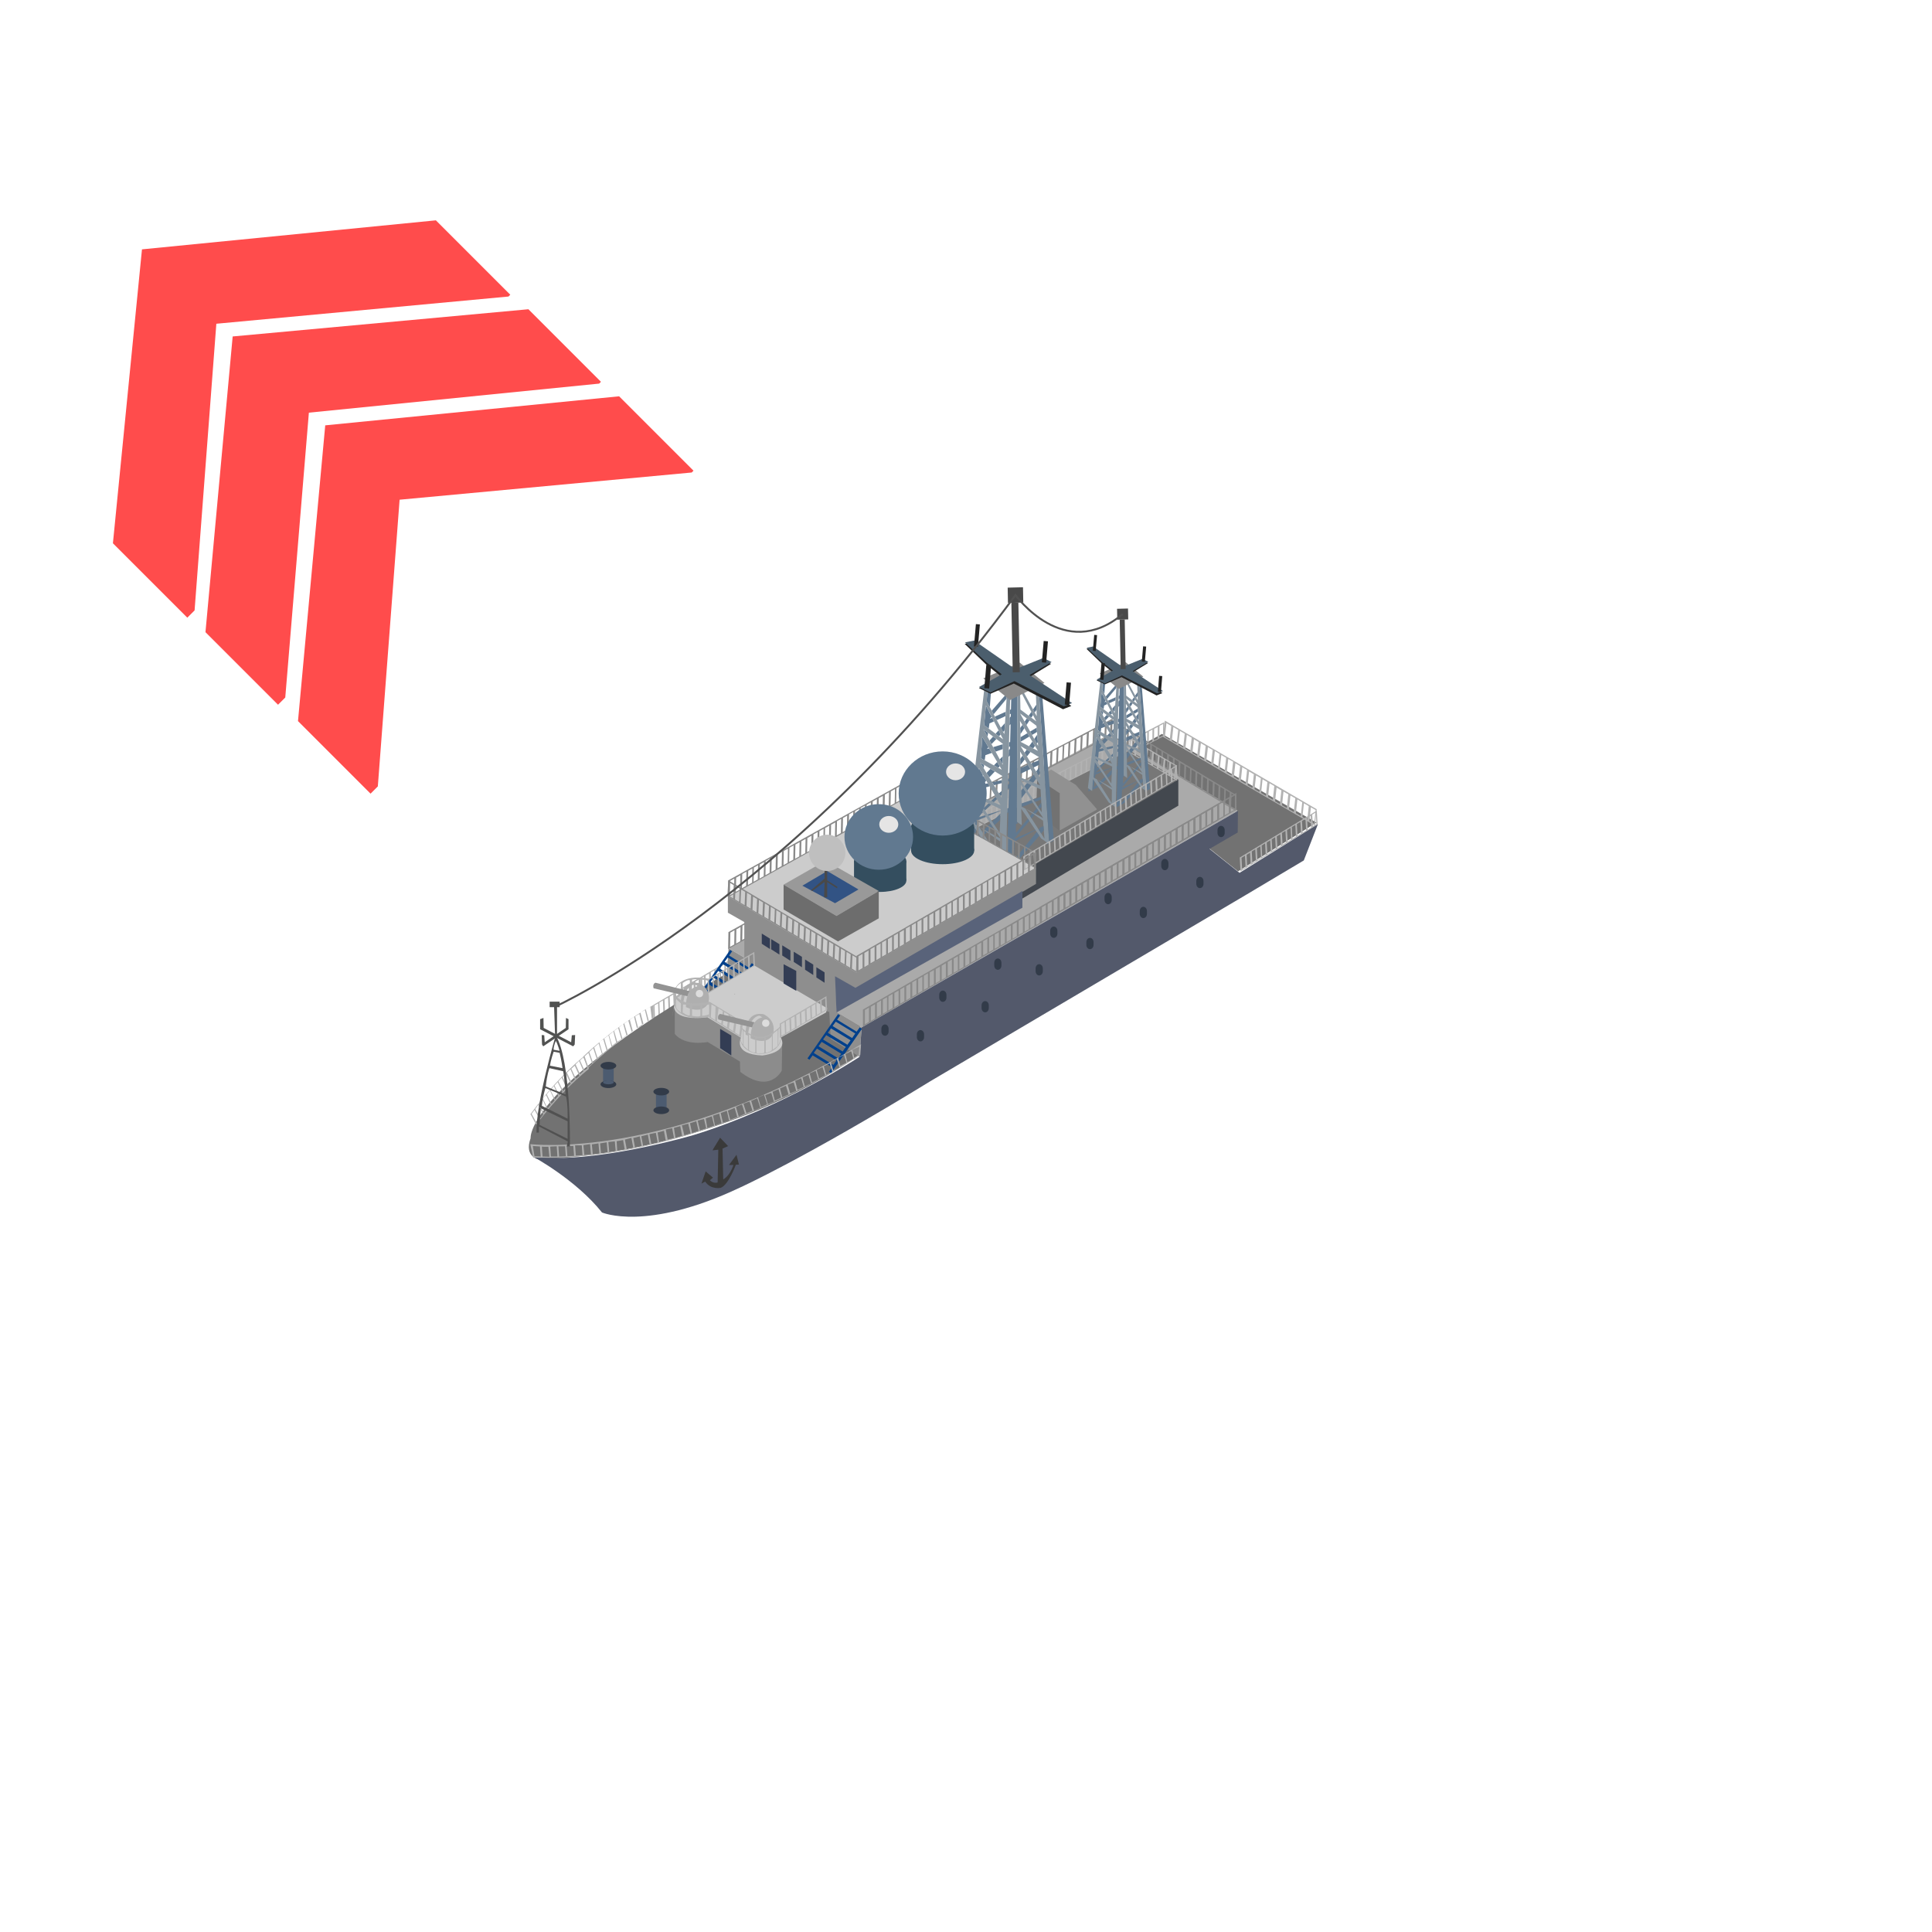 <?xml version="1.0" encoding="utf-8"?>
<!-- Generator: Adobe Illustrator 16.0.0, SVG Export Plug-In . SVG Version: 6.00 Build 0)  -->
<!DOCTYPE svg PUBLIC "-//W3C//DTD SVG 1.1//EN" "http://www.w3.org/Graphics/SVG/1.1/DTD/svg11.dtd">
<svg version="1.1" id="Layer_1" xmlns="http://www.w3.org/2000/svg" xmlns:xlink="http://www.w3.org/1999/xlink" x="0px" y="0px"
	 width="200px" height="200px" viewBox="0 0 200 200" enable-background="new 0 0 200 200" xml:space="preserve">
<g id="Direction">
	<g transform="rotate({{angle}} 50 50)">
		<polygon id="arrow" opacity="0.7" fill="#ff0000" enable-background="new    " points="30.848,74.647 33.668,44.031 64.09,41.025 
			71.791,48.727 71.604,48.914 41.367,51.73 39.113,81.406 38.359,82.16 		">
		
			<animate  fill="remove" accumulate="none" additive="replace" begin="0s;anim_arrow3.end" values="0.5; 0" restart="always" calcMode="linear" dur="0.5s" attributeName="opacity" id="anim_arrow1">
			</animate>
		</polygon>
		<polygon id="arrow2" opacity="0.7" fill="#ff0000" enable-background="new    " points="21.27,65.442 24.086,34.83 54.701,32.013 
			62.211,39.524 62.023,39.711 31.975,42.719 29.531,72.205 28.781,72.953 		">
		
			<animate  fill="remove" accumulate="none" additive="replace" begin="anim_arrow1.end" values="0.5; 0" restart="always" calcMode="linear" dur="0.5s" attributeName="opacity" id="anim_arrow2">
			</animate>
		</polygon>
		<polygon id="arrow3" opacity="0.7" fill="#ff0000" enable-background="new    " points="11.689,56.24 14.697,25.813 
			45.123,22.809 52.824,30.51 52.637,30.697 22.396,33.514 20.143,63.188 19.391,63.941 		">
		
			<animate  fill="remove" accumulate="none" additive="replace" begin="anim_arrow2.end" values="0.5; 0" restart="always" calcMode="linear" dur="0.5s" attributeName="opacity" id="anim_arrow3">
			</animate>
		</polygon>
	</g>
</g>
<path fill="#B2B2B2" d="M67.625,104.961l0.015,0.409l-0.015,0.007v0.124l4.898-2.89l-0.07-1.418l-4.83,2.847L67.625,104.961
	L67.625,104.961z M72.33,101.406l0.042,1.204l-0.368,0.215l-0.042-1.204L72.33,101.406z M71.798,101.709l0.042,1.205l-0.364,0.215
	l-0.046-1.203L71.798,101.709z M71.297,102.009l0.045,1.202l-0.37,0.215l-0.045-1.201L71.297,102.009z M70.767,102.31l0.043,1.204
	l-0.367,0.217l-0.043-1.203L70.767,102.31z M70.226,102.652l0.043,1.204l-0.364,0.216l-0.045-1.203L70.226,102.652z M69.693,102.955
	l0.045,1.203l-0.368,0.217l-0.043-1.202L69.693,102.955z M69.157,103.262l0.043,1.203l-0.364,0.215l-0.046-1.201L69.157,103.262z
	 M68.626,103.566l0.045,1.2l-0.366,0.218l-0.045-1.201L68.626,103.566z M68.125,103.865l0.044,1.2l-0.365,0.22l-0.047-1.205
	L68.125,103.865z"/>
<path fill="#B2B2B2" d="M70.806,103.094l0.015,0.407l-0.015,0.008v0.127l4.898-2.895l-0.068-1.417l-4.832,2.848L70.806,103.094
	L70.806,103.094z M75.508,99.537l0.043,1.204l-0.37,0.215l-0.04-1.202L75.508,99.537z M74.979,99.84l0.042,1.204l-0.367,0.217
	l-0.045-1.203L74.979,99.84z M74.478,100.143l0.045,1.201l-0.37,0.216l-0.043-1.202L74.478,100.143z M73.945,100.443l0.045,1.203
	l-0.366,0.217l-0.045-1.201L73.945,100.443z M73.405,100.781l0.045,1.205l-0.367,0.217l-0.045-1.204L73.405,100.781z
	 M72.874,101.088l0.045,1.203l-0.368,0.219l-0.043-1.207L72.874,101.088z M72.337,101.396l0.044,1.202l-0.365,0.215l-0.045-1.202
	L72.337,101.396z M71.807,101.697l0.045,1.201l-0.366,0.217l-0.045-1.201L71.807,101.697z M71.306,101.998l0.043,1.199l-0.363,0.219
	l-0.047-1.204L71.306,101.998z"/>
<path fill="#B2B2B2" d="M73.409,101.584l-0.005-0.262c-3.032-0.598-3.552,1.101-3.552,1.101v1.56
	c0.338-1.949,3.578-1.104,3.578-1.104l-0.013-0.84l-0.017,0.552l-0.711-0.119v-1.056C72.687,101.418,73.214,101.446,73.409,101.584z
	 M70.484,102.706c-0.224,0.184-0.505,0.46-0.505,0.46v-0.808c0-0.276,0.501-0.595,0.501-0.595L70.484,102.706z M71.416,102.537
	l-0.701,0.054l-0.04-0.829c0,0,0.559-0.42,0.741-0.272V102.537z M72.504,102.465h-0.863v-1.047c0,0,0.682-0.146,0.863,0V102.465z"/>
<path fill="#727272" d="M54.927,117.831c0,0-0.735-6.36,27.903-21.172l37.454-20.685l16,9.179l-8.123,5.049l-3.107-2.478
	l2.924-1.698l0.021-2.248l-38.958,22.424l-0.209,3.046c0,0-12.729,9.805-33.045,10.786
	C55.785,120.034,54.224,119.757,54.927,117.831z"/>
<path fill="#B2B2B2" d="M120.525,74.752l-8.26,4.339l-0.02,1.437l8.275-4.35L120.525,74.752z M112.428,80.338l0.015-1.206
	l0.368-0.196l-0.007,1.204L112.428,80.338z M112.97,80.059l0.015-1.2l0.377-0.2l-0.018,1.204L112.97,80.059z M113.523,79.749
	l0.018-1.206l0.377-0.202l-0.015,1.205L113.523,79.749z M114.069,79.47l0.019-1.204l0.376-0.197l-0.015,1.206L114.069,79.47z
	 M114.586,79.198l0.013-1.206l0.378-0.2l-0.016,1.207L114.586,79.198z M115.132,78.92l0.015-1.206l0.377-0.198l-0.016,1.206
	L115.132,78.92z M115.663,78.632l0.015-1.203l0.377-0.207l-0.016,1.206L115.663,78.632z M116.209,78.354l0.016-1.203l0.375-0.198
	l-0.01,1.201L116.209,78.354z M116.766,78.039l0.014-1.205l0.379-0.196l-0.016,1.203L116.766,78.039z M117.309,77.765l0.016-1.205
	l0.375-0.2l-0.01,1.203L117.309,77.765z M117.826,77.491l0.014-1.203l0.379-0.2l-0.018,1.203L117.826,77.491z M118.367,77.212
	l0.016-1.203l0.379-0.198l-0.014,1.205L118.367,77.212z M118.916,76.929l0.014-1.204l0.373-0.2l-0.008,1.206L118.916,76.929z
	 M119.459,76.655l0.018-1.208l0.377-0.198l-0.018,1.206L119.459,76.655z M120.031,75.138l0.377-0.196l-0.012,1.201l-0.381,0.202
	L120.031,75.138z"/>
<polygon fill="#AAAAAA" points="96.875,85.582 114.906,75.969 128.152,83.929 89.194,106.357 75.416,98.157 89.531,90.171 "/>
<path fill="#898989" d="M94.109,86.078L75.405,96.491l-0.031,1.757l18.72-10.44L94.109,86.078z M76.01,97.771l-0.431,0.24
	l0.027-1.468l0.428-0.244L76.01,97.771z M76.634,97.434l-0.431,0.242l0.024-1.467l0.431-0.24L76.634,97.434z M77.269,97.056
	l-0.433,0.243l0.024-1.47l0.433-0.24L77.269,97.056z M77.89,96.72l-0.433,0.24l0.026-1.468l0.431-0.24L77.89,96.72z M78.477,96.39
	l-0.432,0.242l0.026-1.47l0.431-0.242L78.477,96.39z M79.099,96.053l-0.431,0.243l0.025-1.469l0.431-0.242L79.099,96.053z
	 M79.707,95.705l-0.429,0.242l0.025-1.469l0.43-0.242L79.707,95.705z M80.329,95.372l-0.431,0.242l0.026-1.471l0.431-0.243
	L80.329,95.372z M80.965,94.991l-0.431,0.242l0.024-1.469l0.431-0.24L80.965,94.991z M81.587,94.657l-0.431,0.24l0.024-1.469
	l0.431-0.242L81.587,94.657z M82.174,94.326l-0.43,0.242l0.024-1.469l0.431-0.244L82.174,94.326z M82.797,93.991l-0.433,0.242
	l0.026-1.466l0.433-0.245L82.797,93.991z M83.417,93.65l-0.433,0.24l0.027-1.468l0.433-0.24L83.417,93.65z M84.039,93.313
	l-0.431,0.243l0.027-1.47l0.43-0.242L84.039,93.313z M84.673,92.937l-0.429,0.24l0.025-1.468l0.431-0.241L84.673,92.937z
	 M85.297,92.602l-0.431,0.24l0.024-1.467l0.433-0.242L85.297,92.602z M85.884,92.271l-0.431,0.241l0.026-1.469l0.433-0.242
	L85.884,92.271z M86.505,91.935l-0.43,0.242l0.024-1.469l0.431-0.24L86.505,91.935z M87.119,91.565l-0.431,0.242l0.025-1.47
	l0.431-0.24L87.119,91.565z M87.741,91.23l-0.431,0.241l0.025-1.468l0.432-0.242L87.741,91.23z M88.375,90.851l-0.431,0.24
	l0.027-1.468l0.431-0.244L88.375,90.851z M88.998,90.514l-0.431,0.242l0.027-1.469l0.43-0.242L88.998,90.514z M89.587,90.182
	l-0.431,0.244l0.024-1.471l0.433-0.241L89.587,90.182z M90.208,89.849l-0.433,0.24l0.026-1.467l0.431-0.242L90.208,89.849z
	 M90.837,89.508l-0.431,0.244l0.022-1.471l0.433-0.241L90.837,89.508z M91.46,89.175l-0.433,0.242l0.027-1.469l0.433-0.24
	L91.46,89.175z M92.095,88.798l-0.43,0.24l0.024-1.469l0.432-0.242L92.095,88.798z M92.716,88.461l-0.434,0.24l0.028-1.467
	l0.434-0.242L92.716,88.461z M93.301,88.131l-0.43,0.242l0.024-1.47l0.433-0.24L93.301,88.131z M93.925,87.792l-0.432,0.244
	l0.026-1.469l0.432-0.24L93.925,87.792z"/>
<path fill="#898989" d="M115.176,74.386l-18.96,9.933l-0.078,1.756l18.983-9.96L115.176,74.386z M96.79,85.613l-0.437,0.232
	l0.061-1.469l0.434-0.232L96.79,85.613z M97.418,85.295l-0.435,0.23l0.061-1.468l0.434-0.229L97.418,85.295z M98.063,84.932
	l-0.438,0.23l0.066-1.469l0.434-0.229L98.063,84.932z M98.691,84.613l-0.435,0.229l0.063-1.466l0.436-0.232L98.691,84.613z
	 M99.286,84.297l-0.434,0.227l0.063-1.466l0.434-0.23L99.286,84.297z M99.917,83.978l-0.434,0.232l0.059-1.467l0.437-0.23
	L99.917,83.978z M100.536,83.646l-0.437,0.229l0.063-1.469l0.438-0.232L100.536,83.646z M101.167,83.325l-0.437,0.232l0.061-1.468
	l0.439-0.232L101.167,83.325z M101.809,82.962l-0.437,0.232l0.064-1.47l0.438-0.23L101.809,82.962z M102.439,82.645l-0.435,0.232
	l0.063-1.468l0.438-0.232L102.439,82.645z M103.037,82.327l-0.435,0.232l0.06-1.467l0.435-0.232L103.037,82.327z M103.668,82.01
	l-0.437,0.229l0.062-1.468l0.437-0.232L103.668,82.01z M104.299,81.685l-0.437,0.232l0.062-1.465l0.438-0.232L104.299,81.685z
	 M104.927,81.366l-0.434,0.232l0.062-1.47l0.435-0.231L104.927,81.366z M105.572,81.003l-0.436,0.23l0.063-1.47l0.436-0.229
	L105.572,81.003z M106.203,80.686l-0.436,0.229l0.06-1.467l0.438-0.231L106.203,80.686z M106.797,80.37l-0.436,0.229l0.063-1.467
	l0.435-0.231L106.797,80.37z M107.428,80.049l-0.438,0.232l0.066-1.467l0.435-0.232L107.428,80.049z M108.05,79.694l-0.434,0.23
	l0.06-1.467l0.438-0.231L108.05,79.694z M108.681,79.375l-0.434,0.229l0.063-1.468l0.434-0.232L108.681,79.375z M109.326,79.012
	l-0.434,0.232l0.06-1.468l0.438-0.232L109.326,79.012z M109.957,78.695l-0.438,0.23l0.063-1.468l0.435-0.229L109.957,78.695z
	 M110.551,78.377l-0.435,0.23l0.063-1.468l0.434-0.228L110.551,78.377z M111.182,78.059l-0.438,0.23l0.064-1.468l0.436-0.231
	L111.182,78.059z M111.82,77.735l-0.438,0.23l0.063-1.468l0.435-0.229L111.82,77.735z M112.451,77.416l-0.438,0.23l0.062-1.467
	l0.437-0.232L112.451,77.416z M113.096,77.053l-0.436,0.23l0.063-1.468l0.436-0.232L113.096,77.053z M113.727,76.734l-0.439,0.232
	l0.063-1.469l0.436-0.229L113.727,76.734z M114.32,76.418l-0.438,0.23l0.064-1.467l0.436-0.229L114.32,76.418z M114.951,76.099
	l-0.438,0.232l0.063-1.47l0.438-0.229L114.951,76.099z"/>
<polygon fill="#777777" points="105.838,90.768 121.98,80.694 116.84,77.641 98.802,86.855 "/>
<polygon fill="#43484F" points="106.834,89.667 121.98,80.694 121.98,83.401 105.838,93.016 105.838,92.235 107.041,91.5 "/>
<path fill="#B2B2B2" d="M116.906,76.287l-16.518,8.353l-0.041,1.438l16.535-8.373L116.906,76.287z M100.908,85.694l-0.375,0.195
	l0.029-1.206l0.379-0.191L100.908,85.694z M101.463,85.427l-0.381,0.189l0.029-1.198l0.381-0.196L101.463,85.427z M102.02,85.117
	l-0.377,0.197l0.033-1.203l0.379-0.196L102.02,85.117z M102.569,84.854l-0.38,0.191l0.035-1.205l0.378-0.189L102.569,84.854z
	 M103.086,84.587l-0.381,0.192l0.033-1.201l0.381-0.195L103.086,84.587z M103.639,84.318l-0.381,0.195l0.035-1.208l0.375-0.193
	L103.639,84.318z M104.176,84.037l-0.38,0.197l0.031-1.204l0.38-0.198L104.176,84.037z M104.729,83.771l-0.384,0.193l0.031-1.204
	l0.38-0.193L104.729,83.771z M105.288,83.464l-0.382,0.191l0.031-1.204l0.384-0.193L105.288,83.464z M105.838,83.194l-0.384,0.196
	l0.033-1.205l0.384-0.196L105.838,83.194z M106.354,82.93l-0.38,0.196l0.033-1.203l0.378-0.195L106.354,82.93z M106.904,82.662
	l-0.384,0.191l0.033-1.204l0.382-0.195L106.904,82.662z M107.454,82.386l-0.38,0.195l0.029-1.202l0.38-0.196L107.454,82.386z
	 M108.004,82.122l-0.384,0.194l0.033-1.207l0.382-0.193L108.004,82.122z M108.564,81.813l-0.387,0.196l0.036-1.205l0.382-0.191
	L108.564,81.813z M109.114,81.547l-0.384,0.191l0.033-1.201l0.382-0.194L109.114,81.547z M109.631,81.281l-0.384,0.192l0.033-1.201
	l0.38-0.194L109.631,81.281z M110.183,81.013l-0.386,0.195l0.033-1.204l0.38-0.193L110.183,81.013z M110.723,80.712l-0.381,0.197
	l0.034-1.205l0.38-0.193L110.723,80.712z M111.272,80.444l-0.38,0.194l0.033-1.203l0.377-0.195L111.272,80.444z M111.834,80.14
	l-0.381,0.197l0.033-1.206l0.381-0.195L111.834,80.14z M112.381,79.87l-0.377,0.196l0.033-1.206l0.379-0.193L112.381,79.87z
	 M112.9,79.605L112.52,79.8l0.031-1.201l0.383-0.196L112.9,79.605z M113.449,79.339l-0.38,0.192l0.033-1.201l0.38-0.195
	L113.449,79.339z M114.006,79.066l-0.381,0.193l0.031-1.203l0.38-0.193L114.006,79.066z M114.557,78.799l-0.383,0.195l0.032-1.206
	l0.382-0.193L114.557,78.799z M115.117,78.495l-0.38,0.193l0.033-1.2l0.376-0.196L115.117,78.495z M115.667,78.226l-0.384,0.195
	l0.029-1.204l0.386-0.195L115.667,78.226z M116.184,77.96l-0.381,0.194l0.032-1.203l0.384-0.195L116.184,77.96z M116.732,77.689
	l-0.383,0.193l0.037-1.201l0.379-0.193L116.732,77.689z"/>
<polyline fill="#8E8E8E" points="75.349,94.483 77.049,95.449 77.049,99.128 75.416,98.157 75.235,101.064 85.845,104.758 
	85.998,107.541 88.98,109.4 89.194,106.357 86.595,104.811 86.503,101.186 88.752,102.379 107.248,91.5 107.248,89.895 
	80.491,92.695 75.349,92.787 75.349,94.348 "/>
<g>
	<polyline fill="#919191" points="113.534,83.814 109.703,85.972 107.373,80.578 108.809,79.66 111.355,81.243 113.534,83.746 	"/>
	<polygon fill="#727272" points="107.248,84.295 107.373,80.578 109.703,82.116 109.703,85.972 	"/>
</g>
<g>
	<g>
		<g>
			<path fill="#8795A0" d="M108.616,87.264l-1.14-16.664l-0.008-0.083l-0.289-0.225l0.098,2.664l0.021,0.523l0.022,0.658
				l-0.206-0.38l-0.17-0.315l-1.316-2.403l-0.061-1.456l-0.023-0.536l-0.22-0.169l-0.056,16.197l0.063,0.045l0.445,0.306
				l-0.061-1.709l0.693,1.035l0.158,0.238l0.602,0.901l0.031,0.042l0.12,0.183l0.268,0.398l0.193,0.287l0.573,0.393l0.18,0.126
				l0.096,0.063L108.616,87.264z M107.838,84.095l-0.222-0.334l-0.166-0.255l-0.321-0.485l-0.171-0.267l-0.604-0.921l-0.295-0.445
				l-0.413-0.636l0.668,0.31l0.459,0.211l0.946,0.436l0.04,0.771l0.016,0.293l0.014,0.329l0.026,0.435L107.838,84.095z
				 M105.595,77.79l0.257,0.433l0.229,0.393l0.338,0.566l0.254,0.425l0.336,0.569l0.258,0.438l0.408,0.693l-0.709-0.289
				l-0.463-0.189l-0.828-0.339l-0.01-0.397l-0.018-0.579l-0.012-0.31l-0.013-0.648L105.595,77.79z M105.588,74.632l0.248,0.41
				l0.205,0.346l0.307,0.514l0.208,0.346l0.313,0.523l0.275,0.453l0.299,0.504l-0.493-0.254l-0.419-0.22l-0.863-0.453v-0.023
				l-0.018-0.46l-0.012-0.32l-0.025-0.637L105.588,74.632z M107.554,78.695l0.031,0.47l0.021,0.24l0.048,0.685l0.036,0.471
				l-0.174-0.283l-0.259-0.425l-0.253-0.408l-0.251-0.408l-0.442-0.724l-0.242-0.396l-0.414-0.68l0.631,0.375l0.383,0.234
				l0.859,0.512L107.554,78.695z M107.314,75.33l0.033,0.444l0.025,0.28l0.064,0.776l0.031,0.39l-0.139-0.249l-0.268-0.479
				l-0.225-0.414l-0.197-0.354l-0.375-0.678l-0.199-0.348l-0.461-0.838l0.687,0.517l0.274,0.207l0.729,0.549L107.314,75.33z
				 M106.764,73.695l0.174,0.328l0.34,0.654l-0.518-0.385l-0.271-0.2l-0.854-0.638l-0.04-1.999L106.764,73.695z M107.779,86.281
				l-0.263-0.412l-0.052-0.081l-0.011-0.019l-0.664-1.042l-0.155-0.247l-0.494-0.78l-0.328-0.173l-0.041-0.023l-0.011-0.335
				l-0.007-0.103l-0.002-0.005l0.003,0.003l-0.017-0.417l-0.033-0.806l-0.015-0.599l0.22,0.335l0.297,0.442l0.539,0.805l0.186,0.271
				l0.383,0.572l0.168,0.252l0.508,0.763l-0.799-0.425l-0.258-0.136l-0.793-0.423l0.729,0.501l0.232,0.162l0.875,0.599l0.042,0.559
				l0.037,0.437l0.071,0.875L107.779,86.281z"/>
			<polygon fill="none" points="101.536,82.762 101.496,83.2 101.805,83.676 102.348,83.158 			"/>
			<polygon fill="none" points="103.595,83.772 102.611,83.289 101.957,83.901 102.229,84.315 103.592,83.895 			"/>
			<polygon fill="none" points="104.111,73.679 104.196,72.333 102.859,73.947 102.986,74.184 			"/>
			<polygon fill="none" points="103.592,83.938 102.324,84.458 102.713,85.056 103.576,84.203 			"/>
			<polygon fill="none" points="103.479,86.222 103.543,84.87 102.953,85.422 			"/>
			<polygon fill="none" points="101.609,83.861 101.453,83.628 101.414,84.05 			"/>
			<polygon fill="none" points="101.968,84.394 101.76,84.084 101.167,84.64 			"/>
			<polygon fill="none" points="102.532,85.234 102.08,84.559 101.178,84.925 101.106,85.458 101.352,85.59 101.875,85.883 			"/>
			<polygon fill="none" points="103.602,75.338 104.033,74.851 104.078,74.14 103.178,74.546 			"/>
			<polygon fill="none" points="101.361,86.388 101.041,85.909 100.912,86.836 			"/>
			<polygon fill="none" points="105.646,80.75 106.056,81.386 106.313,81.06 			"/>
			<polygon fill="none" points="104.396,83.648 104.447,81.572 104.322,81.689 104.27,83.686 			"/>
			<polygon fill="none" points="107.771,82.772 107.129,83.017 107.45,83.504 107.786,83.1 			"/>
			<polygon fill="none" points="105.595,77.79 105.617,78.557 105.852,78.223 			"/>
			<polygon fill="none" points="104.458,81.143 104.465,80.875 104.34,80.905 104.332,81.264 			"/>
			<polygon fill="none" points="107.672,81.307 107.262,80.616 106.959,81.02 			"/>
			<polygon fill="none" points="107.716,81.709 106.768,81.273 106.352,81.831 106.956,82.752 107.755,82.48 			"/>
			<polygon fill="none" points="104.535,73.491 104.654,73.436 104.684,72.287 105.07,72.055 105.111,71.231 104.348,72.153 
				104.564,72.321 			"/>
			<polygon fill="none" points="103.691,82.598 103.698,82.271 103.568,82.392 			"/>
			<polygon fill="none" points="103.957,75.997 103.982,75.625 103.838,75.776 			"/>
			<polygon fill="none" points="107.838,84.095 107.811,83.537 107.616,83.761 			"/>
			<polygon fill="none" points="103.796,79.162 103.798,78.998 103.738,79.059 			"/>
			<polygon fill="none" points="102.672,77.941 102.01,78.174 101.938,78.711 102.887,79.227 103.229,78.878 			"/>
			<polygon fill="none" points="103.493,78.606 103.805,78.289 103.811,77.544 103.061,77.809 			"/>
			<polygon fill="none" points="102.986,79.863 102.406,80.479 102.709,80.98 103.731,80.75 103.74,80.321 			"/>
			<polygon fill="none" points="105.664,80.492 106.494,80.831 107.004,80.176 106.668,79.605 105.654,80.095 			"/>
			<polygon fill="none" points="102.26,81.083 102.101,80.809 101.731,81.2 			"/>
			<polygon fill="none" points="103.584,83.358 103.215,82.724 102.873,83.043 			"/>
			<polygon fill="none" points="102.123,77.015 102.123,77.013 102.123,77.017 			"/>
			<polygon fill="none" points="103.605,86.84 102.77,85.591 102.242,86.087 			"/>
			<polygon fill="none" points="102.439,81.4 101.65,81.606 101.565,82.462 102.596,82.92 103.067,82.473 			"/>
			<polygon fill="none" points="102.393,77.469 102.329,77.359 102.156,77.539 			"/>
			<polygon fill="none" points="103.698,79.675 103.492,79.322 103.346,79.48 			"/>
			<polygon fill="none" points="103.416,82.138 103.711,81.858 103.726,81.065 102.897,81.283 			"/>
			<polygon fill="none" points="102.457,73.815 102.422,73.749 102.414,73.861 			"/>
			<polygon fill="none" points="103.539,89.05 103.562,87.125 102.167,86.159 101.879,86.426 			"/>
			<polygon fill="none" points="102.709,74.31 102.65,74.195 102.468,74.418 			"/>
			<polygon fill="none" points="101.831,85.926 101.352,85.59 101.669,86.09 			"/>
			<polygon fill="none" points="102.287,75.859 102.229,76.283 102.433,76.662 102.802,76.247 			"/>
			<polygon fill="none" points="103.145,76.503 102.637,77.035 102.809,77.345 103.814,77.04 103.814,77.008 			"/>
			<polygon fill="none" points="101.875,79.186 101.833,79.533 102.123,80.013 102.537,79.587 			"/>
			<polygon fill="none" points="102.352,75.425 103.061,75.954 103.369,75.604 102.897,74.677 102.429,74.885 			"/>
			<polygon fill="none" points="103.842,76.539 103.588,76.037 103.414,76.218 			"/>
			<polygon fill="none" points="101.816,80.327 101.742,80.206 101.717,80.429 			"/>
			<polygon fill="none" points="107.321,74.138 107.299,73.479 107.113,73.758 			"/>
			<polygon fill="none" points="107.465,85.784 107.519,85.865 107.683,85.669 			"/>
			<polygon fill="none" points="105.605,73.861 106.07,74.697 106.292,74.378 			"/>
			<polygon fill="none" points="106.266,75.045 106.639,75.727 107.314,75.33 107.295,75.132 106.566,74.585 			"/>
			<polygon fill="none" points="107.779,86.281 108.129,86.831 108.057,85.956 			"/>
			<polygon fill="none" points="107.279,74.673 106.941,74.02 106.76,74.29 			"/>
			<polygon fill="none" points="104.473,80.584 104.535,78.211 104.406,78.343 104.35,80.611 			"/>
			<polygon fill="none" points="107.063,76.492 107.373,76.054 107.35,75.774 106.838,76.078 			"/>
			<polygon fill="none" points="108.021,85.518 107.977,84.958 107.104,84.36 106.792,84.725 107.454,85.766 107.683,85.669 			"/>
			<polygon fill="none" points="107.314,83.667 106.932,83.095 105.813,83.523 106.141,83.697 106.938,84.118 			"/>
			<polygon fill="none" points="107.469,77.223 107.438,76.831 107.33,76.972 			"/>
			<polygon fill="none" points="107.99,84.681 107.482,83.918 107.191,84.256 			"/>
			<polygon fill="none" points="106.207,82.021 105.742,82.643 105.757,83.061 105.754,83.057 105.755,83.064 105.762,83.167 
				106.75,82.826 			"/>
			<polygon fill="none" points="106.141,83.697 106.637,84.477 106.869,84.198 			"/>
			<polygon fill="none" points="105.639,73.449 106.492,74.087 106.764,73.695 105.595,71.451 			"/>
			<polygon fill="none" points="105.69,81.242 105.709,81.834 105.91,81.575 			"/>
			<polygon fill="none" points="106.311,78.309 106.757,79.035 107.554,78.695 107.527,78.353 106.672,77.841 			"/>
			<polygon fill="none" points="105.664,76.798 106.531,77.25 106.869,76.77 106.556,76.249 105.664,76.775 			"/>
			<polygon fill="none" points="104.568,76.81 104.617,74.96 104.493,75.088 104.447,76.849 			"/>
			<polygon fill="none" points="105.65,76.314 106.348,75.901 106.041,75.387 105.639,75.993 			"/>
			<polygon fill="none" points="104.635,74.169 104.643,73.887 104.521,73.938 104.512,74.304 			"/>
			<polygon fill="none" points="105.639,79.517 106.416,79.182 106.08,78.616 105.631,79.205 			"/>
			<polygon fill="none" points="104.551,77.521 104.555,77.282 104.436,77.325 104.427,77.648 			"/>
			<polygon fill="none" points="107.689,80.561 107.653,80.088 107.516,80.278 			"/>
			<polygon fill="none" points="105.588,74.632 105.613,75.358 105.836,75.04 			"/>
			<polygon fill="none" points="107.443,77.727 107.141,77.223 106.949,77.473 			"/>
			<polygon fill="none" points="105.17,85.308 105.17,86.222 106.406,84.751 105.713,83.716 105.775,85.425 105.329,85.121 
				105.329,85.244 			"/>
			<polygon fill="none" points="105.654,77.231 106.068,77.911 106.281,77.606 			"/>
			<polygon fill="none" points="107.257,79.853 107.605,79.403 107.585,79.164 107.004,79.445 			"/>
			<polygon fill="none" points="104.945,89.05 107.317,86.114 107.195,85.934 105.026,87.12 			"/>
			<polygon fill="none" points="107.168,85.89 106.566,84.989 104.988,86.84 			"/>
			<polygon fill="#617990" points="107.191,84.256 107.482,83.918 107.314,83.667 106.938,84.118 			"/>
			<polygon fill="#617990" points="107.299,73.479 107.277,72.956 106.941,73.441 107.113,73.758 			"/>
			<polygon fill="#617990" points="106.08,78.616 105.852,78.223 105.617,78.557 105.631,79.205 			"/>
			<polygon fill="#617990" points="108.353,87.41 108.529,87.316 108.349,87.19 			"/>
			<polygon fill="#617990" points="106.869,84.198 106.637,84.477 106.792,84.725 107.104,84.36 			"/>
			<polygon fill="#617990" points="107.755,82.48 106.956,82.752 107.129,83.017 107.771,82.772 			"/>
			<polygon fill="#617990" points="107.004,79.445 107.585,79.164 107.554,78.695 106.757,79.035 			"/>
			<polygon fill="#617990" points="106.313,81.06 106.056,81.386 106.352,81.831 106.768,81.273 			"/>
			<polygon fill="#617990" points="106.75,82.826 105.762,83.167 105.773,83.5 105.813,83.523 106.932,83.095 			"/>
			<polygon fill="#617990" points="106.959,81.02 107.262,80.616 107.004,80.176 106.494,80.831 			"/>
			<polygon fill="#617990" points="106.292,74.378 106.07,74.697 106.266,75.045 106.566,74.585 			"/>
			<polygon fill="#617990" points="107.45,83.504 107.616,83.761 107.811,83.537 107.786,83.1 			"/>
			<polygon fill="#617990" points="109.092,87.002 107.771,70.427 107.477,70.6 108.616,87.264 			"/>
			<polygon fill="#617990" points="105.654,80.095 106.668,79.605 106.416,79.182 105.639,79.517 			"/>
			<polygon fill="#617990" points="106.76,74.29 106.941,74.02 106.764,73.695 106.492,74.087 			"/>
			<polygon fill="#617990" points="107.454,85.766 107.465,85.784 107.683,85.669 			"/>
			<polygon fill="#617990" points="107.516,80.278 107.653,80.088 107.605,79.403 107.257,79.853 			"/>
			<polygon fill="#617990" points="106.838,76.078 107.35,75.774 107.314,75.33 106.639,75.727 			"/>
			<polygon fill="#617990" points="107.33,76.972 107.438,76.831 107.373,76.054 107.063,76.492 			"/>
			<polygon fill="#617990" points="105.664,76.775 106.556,76.249 106.348,75.901 105.65,76.314 			"/>
			<polygon fill="#617990" points="108.021,85.518 107.683,85.669 107.519,85.865 107.779,86.281 108.057,85.956 			"/>
			<polygon fill="#617990" points="104.945,89.05 105.026,87.12 107.195,85.934 107.168,85.89 104.988,86.84 106.566,84.989 
				106.406,84.751 105.17,86.222 105.17,85.308 105.329,85.244 105.329,85.121 105.266,85.074 105.325,68.879 105.543,69.048 
				105.568,69.583 105.584,68.609 105.24,68.768 105.07,70.807 102.658,73.58 102.859,73.947 104.196,72.333 104.215,72.055 
				104.348,72.153 105.111,71.231 105.07,72.055 104.684,72.287 104.654,73.436 104.535,73.491 104.521,73.938 104.643,73.887 
				104.635,74.169 104.512,74.304 104.493,75.088 104.617,74.96 104.568,76.81 104.447,76.849 104.436,77.325 104.555,77.282 
				104.551,77.521 104.427,77.648 104.406,78.343 104.535,78.211 104.473,80.584 104.35,80.611 104.34,80.905 104.465,80.875 
				104.458,81.143 104.332,81.264 104.322,81.689 104.447,81.572 104.396,83.648 104.27,83.686 104.256,84.203 104.385,84.084 
				104.244,89.656 105.471,88.982 107.585,86.509 107.317,86.114 			"/>
			<polygon fill="#617990" points="106.281,77.606 106.068,77.911 106.311,78.309 106.672,77.841 			"/>
			<polygon fill="#617990" points="106.949,77.473 107.141,77.223 106.869,76.77 106.531,77.25 			"/>
			<polygon fill="#617990" points="105.91,81.575 105.709,81.834 105.742,82.643 106.207,82.021 			"/>
			<polygon fill="#617990" points="106.041,75.387 105.836,75.04 105.613,75.358 105.639,75.993 			"/>
			<polygon fill="#617990" points="102.348,83.158 101.805,83.676 101.957,83.901 102.611,83.289 			"/>
			<polygon fill="#617990" points="102.242,86.087 102.77,85.591 102.532,85.234 101.875,85.883 			"/>
			<polygon fill="#617990" points="102.08,84.559 101.968,84.394 101.167,84.64 101.76,84.084 101.609,83.861 101.414,84.05 
				101.453,83.628 101.055,83.028 100.935,84.891 100.928,84.889 100.935,84.894 100.903,85.344 101.106,85.458 101.178,84.925 			
				"/>
			<polygon fill="#617990" points="101.049,82.522 101.496,83.2 101.536,82.762 			"/>
			<polygon fill="#617990" points="103.414,76.218 103.588,76.037 103.369,75.604 103.061,75.954 			"/>
			<polygon fill="#617990" points="101.879,75.074 102.352,75.425 102.429,74.885 102.897,74.677 102.709,74.31 102.468,74.418 
				102.65,74.195 102.457,73.815 102.414,73.861 102.422,73.749 102.057,73.028 			"/>
			<polygon fill="#617990" points="101.879,86.426 102.167,86.159 101.831,85.926 101.669,86.09 			"/>
			<polygon fill="#617990" points="102.713,85.056 102.953,85.422 103.543,84.87 103.576,84.203 			"/>
			<polygon fill="#617990" points="103.592,83.895 102.229,84.315 102.324,84.458 103.592,83.938 			"/>
			<polygon fill="#617990" points="102.897,81.283 103.726,81.065 103.731,80.75 102.709,80.98 			"/>
			<polygon fill="#617990" points="103.568,82.392 103.698,82.271 103.711,81.858 103.416,82.138 			"/>
			<polygon fill="#617990" points="103.838,75.776 103.982,75.625 104.033,74.851 103.602,75.338 			"/>
			<polygon fill="#617990" points="103.738,79.059 103.798,78.998 103.805,78.289 103.493,78.606 			"/>
			<polygon fill="#617990" points="102.672,77.941 102.393,77.469 102.156,77.539 102.329,77.359 102.123,77.015 102.123,77.017 
				102.123,77.013 101.682,76.274 101.538,78.491 101.938,78.711 102.01,78.174 			"/>
			<polygon fill="#617990" points="102.887,79.227 103.346,79.48 103.492,79.322 103.229,78.878 			"/>
			<polygon fill="#617990" points="102.439,81.4 102.26,81.083 101.731,81.2 102.101,80.809 101.816,80.327 101.717,80.429 
				101.742,80.206 101.33,79.492 101.107,82.259 101.565,82.462 101.65,81.606 			"/>
			<polygon fill="#617990" points="102.596,82.92 102.873,83.043 103.215,82.724 103.067,82.473 			"/>
			<polygon fill="#617990" points="100.138,87.361 100.533,87.199 100.186,86.963 			"/>
			<polygon fill="#617990" points="101.466,78.935 101.833,79.533 101.875,79.186 			"/>
			<polygon fill="#617990" points="102.537,79.587 102.123,80.013 102.406,80.479 102.986,79.863 			"/>
			<polygon fill="#617990" points="102.802,76.247 102.433,76.662 102.637,77.035 103.145,76.503 			"/>
			<polygon fill="#617990" points="101.795,75.485 102.229,76.283 102.287,75.859 			"/>
			<polygon fill="#617990" points="100.912,86.836 101.041,85.909 100.804,85.556 100.702,87.131 101.449,86.828 101.576,86.708 
				101.361,86.388 			"/>
			<polygon fill="#617990" points="102.145,72.614 102.466,73.211 102.719,69.924 102.263,70.133 102.217,70.53 102.267,70.568 			
				"/>
			<polygon fill="#617990" points="103.061,77.809 103.811,77.544 103.814,77.04 102.809,77.345 			"/>
			<polygon fill="#617990" points="103.178,74.546 104.078,74.14 104.111,73.679 102.986,74.184 			"/>
			<path fill="#8795A0" d="M104.322,81.689l0.01-0.427l0.008-0.359l0.01-0.294l0.057-2.267l0.021-0.696l0.009-0.323l0.014-0.476
				l0.048-1.761l0.017-0.784l0.01-0.366l0.012-0.449l0.035-1.168l-0.219-0.168l-0.129-0.099l-0.023,0.278l-0.086,1.347l-0.031,0.461
				l-0.047,0.708l-0.049,0.773l-0.026,0.372l-0.118-0.22l-0.236-0.439l-0.426-0.792l-0.193-0.361l-0.125-0.238l-0.199-0.366
				l-0.196-0.367l-0.321-0.597l0.122-2.046l-0.05-0.04l-0.214-0.161l-1.932,16.512l0.118,0.08l0.347,0.236l0.155,0.112l0.015-0.178
				l0.102-1.575l0.237,0.355l0.32,0.48l0.215,0.32l1.512,2.257l1.027,0.708l0.14-5.474l0.015-0.516L104.322,81.689z M103.726,81.065
				l-0.015,0.793l-0.013,0.413l-0.007,0.328l-0.123-0.206l-0.152-0.253l-0.519-0.855l-0.188-0.304l-0.303-0.501l-0.279-0.467
				l-0.29-0.478l-0.367-0.601l0.413,0.251l0.658,0.403l0.453,0.275l0.752,0.458l-0.012,0.431L103.726,81.065z M103.584,83.358
				l-0.711-0.315l-0.274-0.123l-1.029-0.458l-0.46-0.203l0.224-2.765l0.411,0.714l0.074,0.121l0.278,0.481l0.159,0.276l0.188,0.317
				l0.624,1.073l0.147,0.251L103.584,83.358z M103.698,79.675l-0.354-0.195l-0.457-0.249l-0.949-0.518l-0.403-0.221l0.146-2.216
				l0.439,0.739v0.002l0.207,0.342l0.063,0.108l0.28,0.472l0.558,0.936l0.262,0.445L103.698,79.675z M103.811,77.544l-0.006,0.745
				l-0.007,0.708l-0.002,0.164l-0.058-0.103l-0.245-0.453l-0.433-0.8l-0.252-0.464l-0.172-0.31l-0.2-0.371l-0.205-0.381
				l-0.434-0.796l0.493,0.375l0.514,0.388l0.34,0.256l0.672,0.504v0.032L103.811,77.544z M102.422,73.749l0.035,0.064l0.193,0.382
				l0.057,0.115l0.19,0.367l0.472,0.927l0.219,0.433l0.258,0.502l-0.43-0.319l-0.355-0.267l-0.709-0.529l-0.469-0.353l0.176-2.044
				L102.422,73.749z M101.831,85.926l0.336,0.232l1.395,0.967l-0.022,1.925l-1.66-2.624l-0.214-0.336l-0.315-0.5l-0.245-0.134
				l-0.203-0.114l0.03-0.45l-0.004-0.003h0.004l0.119-1.862l0.4,0.601l0.156,0.234l0.152,0.222l0.204,0.31l0.114,0.164l0.451,0.674
				l0.24,0.357l0.836,1.249l-1.365-0.753l-0.369-0.205l-0.521-0.291L101.831,85.926z M103.479,86.222l-0.525-0.8l-0.24-0.366
				l-0.389-0.596l-0.095-0.145l-0.272-0.414l-0.152-0.227l-0.309-0.474l-0.447-0.676l0.485,0.238l0.81,0.396l0.27,0.131l0.985,0.481
				l-0.004,0.125l-0.003,0.043l-0.014,0.263l-0.035,0.669L103.479,86.222z"/>
		</g>
		<polygon fill="#898989" points="108.123,70.695 104.558,72.473 101.787,70.221 105.584,68.609 		"/>
	</g>
	<g>
		<polygon fill="#232323" points="99.865,66.656 100.799,66.459 104.613,69.174 105.06,69.491 107.945,68.292 108.801,68.725 
			106.518,70.117 110.904,73.079 110.044,73.422 104.953,70.762 102.539,71.815 101.337,71.228 103.652,70.039 102.063,68.765 		"/>
		<polygon fill="#4B5E6D" points="99.902,66.498 100.839,66.307 104.663,68.965 105.111,69.272 108.004,68.11 108.859,68.536 
			106.58,69.884 110.979,72.781 110.121,73.113 105.016,70.512 102.534,71.683 101.342,71.118 103.701,69.803 102.107,68.558 		"/>
		
			<rect x="100.904" y="64.686" transform="matrix(0.996 0.087 -0.087 0.996 6.153 -8.599)" fill="#232323" width="0.413" height="2.322"/>
		
			<rect x="108.027" y="66.341" transform="matrix(0.996 0.085 -0.085 0.996 6.087 -8.906)" fill="#232323" width="0.445" height="2.216"/>
		
			<rect x="101.963" y="68.786" transform="matrix(0.997 0.083 -0.083 0.997 6.154 -8.231)" fill="#232323" width="0.501" height="2.435"/>
		
			<rect x="110.294" y="70.585" transform="matrix(0.997 0.083 -0.083 0.997 6.311 -8.893)" fill="#232323" width="0.455" height="2.316"/>
	</g>
	<polygon fill="#494949" points="105.568,69.583 104.84,69.605 104.697,62.406 105.421,62.387 	"/>
	<polygon fill="#494949" points="105.93,62.372 104.344,62.417 104.314,60.832 105.9,60.792 	"/>
</g>
<path fill="#53596B" d="M55.195,119.742c0,0,4.413,2.372,7.122,5.771c0,0,4.588,2.019,14.273-2.571c0,0,6.63-2.983,19.721-11.016
	l32.646-19.274l6.012-3.58l1.467-3.765l-8.121,5.049l-3.107-2.479l2.922-1.698l0.02-2.248l-38.955,22.426l-0.212,3.043
	c0,0-7.847,5.232-17.164,8.093C71.816,117.493,61.444,120.554,55.195,119.742z"/>
<polygon fill="#CCCCCC" points="75.349,92.787 88.659,100.682 107.248,89.895 93.928,82.471 "/>
<g>
	<ellipse fill="#344E5F" cx="91.117" cy="89.138" rx="2.708" ry="1.171"/>
	<ellipse fill="#344E5F" cx="91.117" cy="91.16" rx="2.708" ry="1.171"/>
	<rect x="88.408" y="89.137" fill="#344E5F" width="5.417" height="2.021"/>
</g>
<polygon fill="#59637A" points="86.595,104.811 86.443,101.063 88.554,102.257 105.838,92.235 105.838,93.966 "/>
<path fill="#00408C" d="M77.818,99.708l-0.317,0.449l-2.027-1.239l0.317-0.44l-0.032-0.021l-0.181-0.119l-3.172,4.589l0.21,0.13
	l0.325-0.447l2.027,1.226l-0.191,0.271l0,0l-0.143,0.208l0.217,0.133l3.204-4.597L77.818,99.708z M75.088,103.604l-2.026-1.24
	l0.327-0.452l2.027,1.226L75.088,103.604z M75.58,102.906l-2.027-1.242l0.327-0.452l2.027,1.226L75.58,102.906z M76.05,102.207
	l-2.025-1.238l0.326-0.454l2.028,1.227L76.05,102.207z M76.544,101.513l-2.026-1.242l0.326-0.455l2.027,1.229L76.544,101.513z
	 M77.034,100.818l-2.027-1.243l0.327-0.455l2.025,1.228L77.034,100.818z"/>
<path fill="#8C8C8C" d="M69.852,104.215c0,0-0.034,1.515,3.387,1.102l3.462,2.11c0,0-0.921,1.697,2.32,1.722
	c0,0,1.802-0.098,1.954-1.309l-0.047,2.983c0,0-1.218,2.501-4.292,0.138c0,0-0.042-0.797-0.036-1.069l-3.34-2.026
	c0,0-2.295,0.48-3.408-0.828V104.215L69.852,104.215z"/>
<path fill="#CCCCCC" d="M85.631,104.375l-0.116,0.436l-4.683,2.594c0.827,1.607-1.929,1.859-1.929,1.859
	c-3.097-0.14-2.205-1.839-2.205-1.839l-3.462-2.11c-3.488,0.415-3.466-1.051-3.466-1.051s-0.412,2.244,0-0.051
	c0.414-2.295,3.213-1.238,3.213-1.238l5.072-3.051L85.631,104.375z"/>
<path fill="#B2B2B2" d="M73.254,102.313l0.015,0.408l-0.015,0.008v0.125l4.897-2.893l-0.067-1.417l-4.832,2.847L73.254,102.313
	L73.254,102.313z M77.958,98.756l0.043,1.201l-0.37,0.218l-0.042-1.202L77.958,98.756z M77.429,99.058l0.042,1.204l-0.366,0.217
	l-0.046-1.201L77.429,99.058z M76.926,99.359l0.045,1.204l-0.37,0.215l-0.043-1.202L76.926,99.359z M76.396,99.661l0.045,1.203
	l-0.367,0.218l-0.045-1.204L76.396,99.661z M75.855,100.001l0.045,1.206l-0.364,0.216l-0.047-1.205L75.855,100.001z M75.324,100.303
	l0.046,1.206l-0.369,0.219l-0.043-1.204L75.324,100.303z M74.788,100.613l0.043,1.203l-0.364,0.217l-0.046-1.203L74.788,100.613z
	 M74.255,100.918l0.045,1.201l-0.366,0.217l-0.045-1.201L74.255,100.918z M73.757,101.215l0.043,1.203l-0.363,0.217l-0.049-1.203
	L73.757,101.215z"/>
<polygon fill="#999999" points="81.118,91.576 86.595,94.818 90.969,92.235 85.461,89.099 "/>
<polygon fill="#6D6D6D" points="81.118,94.149 86.748,97.455 90.969,95.067 90.969,92.235 86.595,94.818 81.118,91.576 "/>
<polygon fill="#325384" points="83.062,91.686 85.631,90.171 88.866,92.075 86.443,93.499 "/>
<path fill="#AFAFAF" d="M70.715,103.982l-0.229-0.114c0,0-0.161-2.433,1.836-2.112c0,0,1.377,0.506,1.011,2.043
	c0,0-0.414,1.264-2.32,0.461c0,0-0.138-1.861,1.194-2.181l-0.269-0.159C71.937,101.916,70.92,101.848,70.715,103.982z"/>
<path fill="#B2B2B2" d="M72.687,105.156v-1.056l0.71-0.118l0.018,0.549l0.013-0.84c0,0-3.238,0.85-3.576-1.101v1.561
	c0,0,0.516,1.696,3.552,1.102l0.003-0.265C73.214,105.127,72.687,105.156,72.687,105.156z M70.48,104.811
	c0,0-0.501-0.321-0.501-0.596v-0.806c0,0,0.279,0.275,0.505,0.459L70.48,104.811z M71.416,105.084
	c-0.182,0.149-0.741-0.273-0.741-0.273l0.04-0.828l0.701,0.054V105.084z M72.504,105.156c-0.182,0.148-0.863,0-0.863,0v-1.049h0.863
	V105.156z"/>
<path fill="#898989" d="M127.973,82.297l-13.003-7.849l-0.075,1.63l13.018,7.87L127.973,82.297z M115.479,76.324l-0.413-0.248
	l0.048-1.384l0.414,0.25L115.479,76.324z M116.072,76.671l-0.412-0.246l0.045-1.386l0.412,0.253L116.072,76.671z M116.633,77.015
	l-0.41-0.249l0.041-1.386l0.414,0.247L116.633,77.015z M117.227,77.363l-0.412-0.249l0.043-1.384l0.412,0.252L117.227,77.363z
	 M117.828,77.75l-0.406-0.246l0.045-1.387l0.41,0.252L117.828,77.75z M118.426,78.102l-0.412-0.251l0.049-1.385l0.408,0.252
	L118.426,78.102z M119.023,78.451l-0.408-0.248l0.049-1.386l0.41,0.255L119.023,78.451z M119.619,78.803l-0.41-0.25l0.047-1.388
	l0.406,0.249L119.619,78.803z M120.184,79.142l-0.412-0.251l0.043-1.38l0.412,0.247L120.184,79.142z M120.773,79.492l-0.414-0.251
	l0.051-1.382l0.414,0.247L120.773,79.492z M121.383,79.881l-0.41-0.251l0.045-1.385l0.41,0.254L121.383,79.881z M121.977,80.229
	l-0.414-0.253l0.043-1.381l0.414,0.248L121.977,80.229z M122.563,80.612l-0.412-0.253l0.043-1.385l0.412,0.253L122.563,80.612z
	 M123.156,80.962l-0.412-0.253l0.043-1.383l0.414,0.249L123.156,80.962z M123.715,81.298l-0.41-0.247l0.043-1.383l0.41,0.247
	L123.715,81.298z M124.309,81.649l-0.41-0.248l0.047-1.382l0.404,0.245L124.309,81.649z M124.912,82.037l-0.408-0.253l0.043-1.381
	l0.414,0.251L124.912,82.037z M125.508,82.386l-0.41-0.254l0.043-1.38l0.414,0.245L125.508,82.386z M126.102,82.734l-0.41-0.246
	l0.045-1.385l0.41,0.249L126.102,82.734z M126.699,83.087l-0.414-0.25l0.045-1.387l0.412,0.253L126.699,83.087z M127.258,83.429
	l-0.414-0.251l0.047-1.387l0.41,0.25L127.258,83.429z M127.443,83.523l0.045-1.377l0.408,0.245l-0.051,1.383L127.443,83.523z"/>
<path fill="#B2B2B2" d="M76.743,107.281l-0.017-0.012l0.17-1.314l0.01,0.007l0.019-0.14l-3.495-2.129l-0.033,1.613l3.331,2.084
	L76.743,107.281z M74.026,105.59l-0.44-0.275l0.064-1.332l0.425,0.23L74.026,105.59z M74.662,105.977l-0.439-0.274l0.161-1.32
	l0.439,0.278L74.662,105.977z M75.255,106.354l-0.433-0.277l0.159-1.314l0.442,0.275L75.255,106.354z M75.891,106.734l-0.434-0.274
	l0.159-1.315l0.436,0.275L75.891,106.734z M76.531,107.158l-0.434-0.275l0.159-1.313l0.438,0.275L76.531,107.158z"/>
<path fill="#939393" d="M67.845,101.728l3.571,0.884c0,0-0.164,0.156-0.256,0.515l-3.497-0.818
	C67.663,102.308,67.502,101.883,67.845,101.728z"/>
<path fill="#AFAFAF" d="M77.416,107.213l-0.23-0.114c0,0-0.159-2.434,1.835-2.112c0,0,1.377,0.508,1.011,2.042
	c0,0-0.411,1.262-2.318,0.46c0,0-0.137-1.859,1.194-2.18l-0.27-0.16C78.64,105.146,77.624,105.078,77.416,107.213z"/>
<path fill="#939393" d="M74.548,104.957l3.569,0.883c0,0-0.164,0.155-0.256,0.518l-3.499-0.821
	C74.363,105.537,74.203,105.113,74.548,104.957z"/>
<path fill="#00408C" d="M88.998,106.35l-0.317,0.448l-2.027-1.239l0.317-0.438l-0.031-0.021l-0.182-0.121l-3.17,4.59l0.208,0.133
	l0.325-0.449l2.027,1.227l-0.188,0.271l0,0l-0.144,0.208l0.215,0.133l3.204-4.598L88.998,106.35z M86.267,110.242l-2.026-1.24
	l0.328-0.453l2.026,1.229L86.267,110.242z M86.755,109.547l-2.023-1.24l0.327-0.455l2.027,1.229L86.755,109.547z M87.229,108.85
	l-2.027-1.242l0.328-0.453l2.026,1.227L87.229,108.85z M87.724,108.154l-2.026-1.24l0.326-0.454l2.027,1.229L87.724,108.154z
	 M88.211,107.46l-2.023-1.243l0.327-0.455l2.025,1.227L88.211,107.46z"/>
<path fill="#898989" d="M107.855,93.778l-18.524,10.733v1.757l18.54-10.758L107.855,93.778z M89.958,105.777l-0.427,0.248v-1.469
	l0.427-0.25V105.777z M90.577,105.431l-0.429,0.251v-1.471l0.429-0.246V105.431z M91.204,105.041l-0.427,0.25v-1.469l0.427-0.251
	V105.041z M91.822,104.699l-0.429,0.248v-1.469l0.429-0.25V104.699z M92.401,104.357l-0.428,0.247v-1.468l0.428-0.249V104.357z
	 M93.017,104.01l-0.428,0.252v-1.471l0.428-0.251V104.01z M93.619,103.65l-0.426,0.249v-1.47l0.426-0.248V103.65z M94.238,103.305
	l-0.428,0.248v-1.469l0.428-0.248V103.305z M94.865,102.914l-0.428,0.252v-1.471l0.428-0.249V102.914z M95.481,102.572l-0.428,0.247
	v-1.468l0.428-0.25V102.572z M96.061,102.23l-0.426,0.245v-1.468l0.426-0.249V102.23z M96.677,101.883l-0.428,0.248v-1.467
	l0.428-0.251V101.883z M97.297,101.533l-0.43,0.247v-1.468l0.43-0.249V101.533z M97.911,101.186l-0.426,0.25v-1.469l0.426-0.249
	V101.186z M98.539,100.797l-0.426,0.249v-1.47l0.426-0.248V100.797z M99.154,100.453l-0.426,0.249v-1.467l0.426-0.249V100.453z
	 M99.736,100.11l-0.426,0.249v-1.467l0.426-0.249V100.11z M100.352,99.765l-0.426,0.25v-1.468l0.426-0.251V99.765z M100.961,99.384
	l-0.428,0.249v-1.469l0.428-0.25V99.384z M101.576,99.042l-0.428,0.246v-1.468l0.428-0.249V99.042z M102.204,98.648l-0.429,0.251
	V97.43l0.429-0.251V98.648z M102.82,98.303l-0.426,0.249v-1.468l0.426-0.249V98.303z M103.4,97.961l-0.426,0.249v-1.47l0.426-0.247
	V97.961z M104.02,97.617l-0.428,0.249v-1.467l0.428-0.25V97.617z M104.643,97.268l-0.43,0.249v-1.471l0.43-0.245V97.268z
	 M105.259,96.92l-0.429,0.249V95.7l0.429-0.249V96.92z M105.887,96.533l-0.429,0.245v-1.467l0.429-0.249V96.533z M106.506,96.185
	l-0.428,0.251v-1.47l0.428-0.249V96.185z M107.082,95.846l-0.425,0.249v-1.47l0.425-0.25V95.846z M107.701,95.498l-0.43,0.251
	v-1.469l0.43-0.249V95.498z"/>
<path fill="#898989" d="M126.16,83.149l-18.525,10.732v1.758l18.543-10.757L126.16,83.149z M108.262,95.148l-0.424,0.249V93.93
	l0.424-0.249V95.148z M108.882,94.802l-0.428,0.25v-1.47l0.428-0.247V94.802z M109.51,94.413l-0.429,0.25v-1.47l0.429-0.249V94.413z
	 M110.125,94.07l-0.428,0.249V92.85l0.428-0.25V94.07z M110.705,93.728l-0.425,0.248v-1.468l0.425-0.252V93.728z M111.32,93.38
	l-0.426,0.251v-1.469l0.426-0.249V93.38z M111.926,93.021L111.5,93.27v-1.469l0.426-0.249V93.021z M112.542,92.677l-0.429,0.245
	v-1.467l0.429-0.249V92.677z M113.171,92.286l-0.43,0.25v-1.47l0.43-0.248V92.286z M113.787,91.945l-0.426,0.245v-1.467l0.426-0.25
	V91.945z M114.366,91.601l-0.427,0.248V90.38l0.427-0.25V91.601z M114.984,91.255l-0.428,0.247v-1.467l0.428-0.249V91.255z
	 M115.601,90.905l-0.429,0.247v-1.469l0.43-0.249L115.601,90.905L115.601,90.905z M116.213,90.558l-0.424,0.25v-1.47l0.424-0.249
	V90.558z M116.844,90.167l-0.428,0.25v-1.469l0.428-0.249V90.167z M117.461,89.823l-0.43,0.247v-1.467l0.43-0.25V89.823z
	 M118.041,89.481l-0.426,0.249v-1.467l0.426-0.251V89.481z M118.656,89.135l-0.426,0.25v-1.47l0.426-0.249V89.135z M119.268,88.754
	l-0.43,0.249v-1.468l0.43-0.25V88.754z M119.885,88.41l-0.43,0.247V87.19l0.43-0.25V88.41z M120.512,88.019l-0.428,0.249v-1.469
	l0.428-0.249V88.019z M121.127,87.671l-0.428,0.251v-1.469l0.428-0.249V87.671z M121.707,87.331l-0.424,0.25v-1.47l0.424-0.247
	V87.331z M122.326,86.99l-0.43,0.247V85.77l0.43-0.25V86.99z M122.949,86.637l-0.43,0.249v-1.47l0.43-0.248V86.637z M123.564,86.292
	l-0.426,0.247V85.07l0.426-0.247V86.292z M124.193,85.901l-0.428,0.247v-1.467l0.428-0.249V85.901z M124.807,85.556l-0.426,0.25
	v-1.471l0.426-0.247V85.556z M125.389,85.214l-0.426,0.249v-1.47l0.426-0.248V85.214z M126.004,84.87l-0.428,0.249V83.65
	l0.428-0.247V84.87z"/>
<path fill="#898989" d="M107.273,88.263l-13.404-7.477l-0.044,1.613l13.421,7.496L107.273,88.263z M94.425,82.628l-0.426-0.236
	l0.022-1.368l0.424,0.24L94.425,82.628z M95.035,82.958l-0.424-0.236l0.019-1.372l0.426,0.241L95.035,82.958z M95.613,83.287
	l-0.423-0.238l0.021-1.37l0.422,0.236L95.613,83.287z M96.227,83.618l-0.428-0.238l0.022-1.366l0.423,0.24L96.227,83.618z
	 M96.847,83.987l-0.424-0.236l0.022-1.371l0.424,0.24L96.847,83.987z M97.459,84.32l-0.424-0.24l0.026-1.37l0.424,0.24L97.459,84.32
	z M98.079,84.652l-0.422-0.236l0.022-1.372l0.426,0.242L98.079,84.652z M98.693,84.987l-0.426-0.238l0.022-1.372l0.42,0.24
	L98.693,84.987z M99.271,85.312l-0.422-0.24l0.017-1.364l0.428,0.236L99.271,85.312z M99.883,85.644l-0.424-0.242l0.02-1.365
	l0.426,0.238L99.883,85.644z M100.507,86.015l-0.422-0.24l0.022-1.368l0.423,0.24L100.507,86.015z M101.123,86.345l-0.428-0.24
	l0.021-1.363l0.424,0.236L101.123,86.345z M101.725,86.712l-0.426-0.24l0.02-1.368l0.428,0.238L101.725,86.712z M102.34,87.042
	l-0.428-0.24l0.022-1.368l0.425,0.238L102.34,87.042z M102.916,87.365l-0.428-0.236l0.018-1.367l0.429,0.236L102.916,87.365z
	 M103.525,87.698l-0.42-0.236l0.021-1.368l0.42,0.234L103.525,87.698z M104.152,88.07l-0.425-0.242l0.022-1.364l0.42,0.24
	L104.152,88.07z M104.763,88.401l-0.421-0.241l0.017-1.365l0.425,0.234L104.763,88.401z M105.375,88.731l-0.426-0.234l0.018-1.368
	l0.427,0.238L105.375,88.731z M105.989,89.07l-0.428-0.238l0.019-1.373l0.428,0.24L105.989,89.07z M106.566,89.395l-0.426-0.24
	l0.02-1.37l0.427,0.238L106.566,89.395z M106.753,89.481l0.024-1.36l0.424,0.234l-0.023,1.366L106.753,89.481z"/>
<path fill="#898989" d="M127.986,82.085l-18.521,10.732v1.758l18.539-10.759L127.986,82.085z M110.09,94.086l-0.426,0.251v-1.469
	l0.426-0.249V94.086z M110.705,93.743l-0.425,0.25v-1.472l0.425-0.246V93.743z M111.336,93.352l-0.429,0.251v-1.472l0.429-0.247
	V93.352z M111.951,93.008l-0.43,0.245v-1.467l0.43-0.25V93.008z M112.531,92.668l-0.428,0.245v-1.467l0.428-0.249V92.668z
	 M113.146,92.318l-0.424,0.251V91.1l0.424-0.25V92.318z M113.752,91.961l-0.426,0.247v-1.469l0.426-0.249V91.961z M114.368,91.614
	l-0.429,0.249v-1.468l0.429-0.249V91.614z M114.997,91.223l-0.428,0.251v-1.47l0.428-0.249V91.223z M115.613,90.879l-0.43,0.249
	v-1.467l0.43-0.25V90.879z M116.191,90.539l-0.425,0.249v-1.467l0.425-0.249V90.539z M116.811,90.193l-0.428,0.247v-1.468
	l0.428-0.249V90.193z M117.428,89.84l-0.43,0.249v-1.467l0.43-0.249V89.84z M118.041,89.496l-0.426,0.25v-1.472l0.426-0.249V89.496z
	 M118.67,89.106l-0.428,0.25v-1.472l0.428-0.245V89.106z M119.287,88.764l-0.43,0.245v-1.467l0.43-0.25V88.764z M119.865,88.419
	l-0.428,0.247v-1.467l0.428-0.247V88.419z M120.482,88.074l-0.426,0.25v-1.469l0.426-0.249V88.074z M121.09,87.692l-0.428,0.249
	v-1.469l0.428-0.248V87.692z M121.707,87.349l-0.424,0.245v-1.465l0.424-0.25V87.349z M122.338,86.958l-0.428,0.249v-1.469
	l0.428-0.25V86.958z M122.953,86.612l-0.428,0.249v-1.47l0.428-0.247V86.612z M123.529,86.271l-0.424,0.25v-1.47l0.424-0.247V86.271
	z M124.148,85.926l-0.43,0.247v-1.467l0.43-0.25V85.926z M124.775,85.575l-0.43,0.249v-1.469l0.43-0.25V85.575z M125.393,85.231
	l-0.43,0.247v-1.469l0.43-0.249V85.231z M126.02,84.84l-0.428,0.249V83.62l0.428-0.25V84.84z M126.637,84.496l-0.43,0.25v-1.47
	l0.43-0.249V84.496z M127.215,84.152l-0.426,0.249v-1.469l0.426-0.248V84.152z M127.832,83.809l-0.43,0.249v-1.469l0.43-0.248
	V83.809z"/>
<path fill="#898989" d="M94.006,80.768L75.389,91.136l-0.036,1.757L93.991,82.5L94.006,80.768z M75.987,92.417l-0.431,0.24
	l0.03-1.468l0.429-0.24L75.987,92.417z M76.607,92.082l-0.429,0.24l0.028-1.467l0.431-0.24L76.607,92.082z M77.238,91.702
	l-0.431,0.245l0.031-1.472l0.429-0.24L77.238,91.702z M77.858,91.372l-0.429,0.24l0.029-1.467l0.429-0.24L77.858,91.372z
	 M78.442,91.043l-0.429,0.238l0.028-1.47l0.431-0.24L78.442,91.043z M79.059,90.709L78.63,90.95l0.03-1.469l0.429-0.242
	L79.059,90.709z M79.667,90.359l-0.427,0.24l0.027-1.471l0.431-0.238L79.667,90.359z M80.289,90.027l-0.431,0.24l0.03-1.468
	l0.431-0.243L80.289,90.027z M80.92,89.649l-0.429,0.242l0.028-1.469l0.429-0.24L80.92,89.649z M81.537,89.317l-0.429,0.24
	l0.03-1.467l0.429-0.243L81.537,89.317z M82.121,88.989l-0.429,0.238l0.027-1.468l0.433-0.24L82.121,88.989z M82.741,88.654
	l-0.429,0.242l0.028-1.468l0.433-0.242L82.741,88.654z M83.361,88.315l-0.429,0.238l0.028-1.467l0.433-0.242L83.361,88.315z
	 M83.981,87.979l-0.431,0.244l0.03-1.471l0.429-0.24L83.981,87.979z M84.612,87.603l-0.431,0.242l0.03-1.471l0.429-0.24
	L84.612,87.603z M85.229,87.271L84.8,87.509l0.028-1.468l0.431-0.243L85.229,87.271z M85.814,86.943l-0.431,0.238l0.031-1.468
	l0.433-0.24L85.814,86.943z M86.434,86.608l-0.427,0.238l0.026-1.469l0.431-0.24L86.434,86.608z M87.047,86.236l-0.431,0.242
	l0.03-1.47l0.431-0.24L87.047,86.236z M87.664,85.905l-0.427,0.24l0.029-1.468l0.431-0.24L87.664,85.905z M88.296,85.528
	l-0.429,0.24l0.029-1.47l0.433-0.24L88.296,85.528z M88.916,85.191l-0.429,0.242l0.032-1.469l0.427-0.24L88.916,85.191z
	 M89.502,84.865l-0.429,0.242l0.028-1.472l0.431-0.238L89.502,84.865z M90.119,84.532l-0.426,0.238l0.027-1.467l0.431-0.24
	L90.119,84.532z M90.746,84.192l-0.429,0.242l0.028-1.469l0.433-0.242L90.746,84.192z M91.368,83.861l-0.433,0.238l0.031-1.468
	l0.431-0.24L91.368,83.861z M91.999,83.482l-0.428,0.24l0.028-1.468l0.43-0.24L91.999,83.482z M92.619,83.149l-0.432,0.242
	l0.031-1.469l0.43-0.238L92.619,83.149z M93.202,82.821l-0.43,0.24l0.03-1.468l0.43-0.241L93.202,82.821z M93.819,82.486
	l-0.43,0.242l0.03-1.469l0.432-0.24L93.819,82.486z"/>
<path fill="#898989" d="M88.75,99.053L75.392,91.13l-0.09,1.624l13.373,7.942L88.75,99.053z M75.9,93.004l-0.425-0.253l0.059-1.377
	l0.422,0.255L75.9,93.004z M76.511,93.357l-0.423-0.253l0.056-1.377l0.425,0.255L76.511,93.357z M77.083,93.703l-0.421-0.25
	l0.059-1.379l0.421,0.253L77.083,93.703z M77.697,94.052l-0.423-0.251l0.058-1.379l0.423,0.257L77.697,94.052z M78.318,94.447
	l-0.424-0.249l0.06-1.383l0.422,0.254L78.318,94.447z M78.927,94.799l-0.423-0.255l0.061-1.379l0.422,0.256L78.927,94.799z
	 M79.548,95.154l-0.427-0.251l0.058-1.381l0.425,0.258L79.548,95.154z M80.156,95.505l-0.423-0.252l0.059-1.379l0.421,0.252
	L80.156,95.505z M80.731,95.851l-0.419-0.255l0.057-1.377l0.424,0.252L80.731,95.851z M81.341,96.204l-0.422-0.255l0.06-1.377
	l0.422,0.253L81.341,96.204z M81.964,96.597l-0.423-0.253l0.057-1.381l0.425,0.257L81.964,96.597z M82.577,96.947l-0.425-0.255
	l0.062-1.377l0.423,0.254L82.577,96.947z M83.177,97.33l-0.425-0.253l0.061-1.377l0.422,0.254L83.177,97.33z M83.787,97.683
	l-0.422-0.252l0.056-1.379l0.424,0.254L83.787,97.683z M84.363,98.023l-0.427-0.251l0.059-1.377l0.425,0.253L84.363,98.023z
	 M84.974,98.376l-0.423-0.251l0.056-1.377l0.425,0.249L84.974,98.376z M85.593,98.771l-0.422-0.255l0.06-1.377l0.421,0.254
	L85.593,98.771z M86.205,99.123l-0.423-0.255l0.058-1.376l0.426,0.249L86.205,99.123z M86.815,99.476l-0.424-0.253l0.06-1.377
	l0.425,0.252L86.815,99.476z M87.426,99.829L87,99.578l0.061-1.38l0.421,0.258L87.426,99.829z M88,100.175l-0.423-0.252l0.06-1.379
	l0.423,0.25L88,100.175z M88.188,100.271l0.057-1.377l0.425,0.251l-0.061,1.38L88.188,100.271z"/>
<path fill="#B2B2B2" d="M136.307,83.769l-15.719-9.171l-0.205,1.673l15.729,9.194L136.307,83.769z M121.09,76.568l-0.498-0.287
	l0.156-1.421l0.502,0.292L121.09,76.568z M121.811,76.978l-0.498-0.289l0.154-1.424l0.502,0.296L121.811,76.978z M122.484,77.379
	l-0.496-0.292l0.16-1.422l0.496,0.291L122.484,77.379z M123.209,77.786l-0.504-0.293l0.156-1.42l0.502,0.295L123.209,77.786z
	 M123.932,78.237l-0.498-0.287l0.162-1.424l0.494,0.294L123.932,78.237z M124.652,78.648l-0.496-0.295l0.158-1.422l0.496,0.295
	L124.652,78.648z M125.379,79.056l-0.5-0.287l0.164-1.424l0.494,0.294L125.379,79.056z M126.096,79.468l-0.492-0.292l0.158-1.426
	l0.49,0.291L126.096,79.468z M126.775,79.866l-0.502-0.292l0.156-1.418l0.502,0.293L126.775,79.866z M127.494,80.276l-0.504-0.292
	l0.162-1.418l0.5,0.289L127.494,80.276z M128.219,80.728l-0.492-0.295l0.158-1.422l0.496,0.297L128.219,80.728z M128.945,81.134
	l-0.5-0.293l0.154-1.418l0.5,0.288L128.945,81.134z M129.646,81.577l-0.496-0.294l0.154-1.42l0.496,0.294L129.646,81.577z
	 M130.365,81.99l-0.496-0.297l0.158-1.42l0.498,0.291L130.365,81.99z M131.047,82.384l-0.498-0.293l0.152-1.42l0.498,0.293
	L131.047,82.384z M131.762,82.792l-0.492-0.289l0.154-1.42l0.492,0.285L131.762,82.792z M132.49,83.244l-0.492-0.295l0.154-1.417
	l0.498,0.292L132.49,83.244z M133.211,83.652l-0.494-0.293l0.15-1.42l0.502,0.29L133.211,83.652z M133.93,84.058l-0.498-0.287
	l0.152-1.424l0.504,0.289L133.93,84.058z M134.652,84.474l-0.502-0.293l0.156-1.424l0.502,0.295L134.652,84.474z M135.328,84.874
	l-0.504-0.295l0.16-1.422l0.498,0.292L135.328,84.874z M135.549,84.985l0.156-1.415l0.494,0.285l-0.158,1.422L135.549,84.985z"/>
<g>
	<path fill="#B2B2B2" d="M121.832,80.688l-0.137-0.082l0.092-1.253l0.086-0.08l-4.904-2.896l-0.137,1.479l5.002,2.96L121.832,80.688
		z M117.416,78.102l-0.41-0.243l0.1-1.258l0.414,0.244L117.416,78.102z M118.01,78.442l-0.41-0.241l0.096-1.26l0.412,0.246
		L118.01,78.442z M118.566,78.776l-0.408-0.245l0.096-1.256l0.41,0.242L118.566,78.776z M119.16,79.115l-0.406-0.245l0.092-1.254
		l0.41,0.246L119.16,79.115z M119.76,79.492l-0.406-0.242l0.096-1.258l0.406,0.245L119.76,79.492z M120.352,79.834l-0.412-0.245
		l0.104-1.256l0.41,0.243L120.352,79.834z M120.951,80.178l-0.406-0.245l0.1-1.258l0.406,0.249L120.951,80.178z M121.545,80.518
		l-0.408-0.244l0.098-1.26l0.406,0.243L121.545,80.518z"/>
</g>
<path fill="#B2B2B2" d="M80.72,106.894l0.015,0.407l-0.015,0.012v0.119l4.898-2.889l-0.068-1.417l-4.832,2.843L80.72,106.894
	L80.72,106.894z M85.423,103.337l0.042,1.202l-0.368,0.217l-0.042-1.203L85.423,103.337z M84.893,103.642l0.042,1.2l-0.367,0.221
	l-0.045-1.206L84.893,103.642z M84.392,103.939l0.045,1.201l-0.37,0.217l-0.044-1.202L84.392,103.939z M83.859,104.242l0.045,1.203
	l-0.366,0.218l-0.043-1.204L83.859,104.242z M83.319,104.582l0.045,1.205l-0.367,0.215l-0.045-1.203L83.319,104.582z M82.79,104.886
	l0.043,1.202l-0.366,0.219l-0.043-1.203L82.79,104.886z M82.251,105.191l0.044,1.202l-0.363,0.218l-0.045-1.203L82.251,105.191z
	 M81.721,105.497l0.045,1.203l-0.366,0.218l-0.043-1.203L81.721,105.497z M81.22,105.796l0.043,1.203l-0.362,0.218l-0.047-1.203
	L81.22,105.796z"/>
<path fill="#B2B2B2" d="M76.628,107.479c0,0.893,0.941,1.617,2.104,1.617c1.166,0,2.108-0.725,2.108-1.617c0-0.008,0-0.015,0-0.019
	c-0.034,0.185-0.095,0.29-0.095,0.29l0.027-1.4l0.068-0.089c0-0.029,0-0.063,0-0.094c-0.376,0.444-1.368,1.173-2.108,1.173
	c-0.741,0-1.776-0.635-2.101-1.173c-0.003,0.06-0.006,0.104-0.01,0.16l0.095,0.118l0.022,1.398 M76.741,107.852l-0.024-1.398
	l0.173,0.182l0.023,1.48C76.913,108.109,76.768,107.998,76.741,107.852z M77.112,108.375c0,0-0.038,0-0.137-0.149v-1.522
	l0.137,0.119V108.375z M77.429,108.674c0,0-0.167-0.141-0.317-0.299v-1.553l0.317,0.188V108.674z M77.793,108.869
	c0,0-0.072,0-0.255-0.158V107.1l0.255,0.128V108.869z M78.188,108.965c0,0-0.247,0.008-0.395-0.1v-1.638l0.395,0.159V108.965z
	 M78.649,109.039c0,0-0.231,0.039-0.348-0.059v-1.541l0.34,0.056L78.649,109.039z M79.124,108.965
	c-0.116,0.104-0.473,0.07-0.473,0.07l-0.007-1.542l0.481-0.063L79.124,108.965L79.124,108.965z M79.645,108.869
	c-0.146,0.104-0.379,0.1-0.379,0.1v-1.582l0.379-0.159V108.869z M79.9,108.711c-0.184,0.158-0.255,0.158-0.255,0.158v-1.642
	l0.255-0.126V108.711z M80.342,108.408c-0.184,0.158-0.35,0.251-0.35,0.251v-1.638l0.35-0.263V108.408z M80.508,108.254
	c-0.119,0.154-0.166,0.154-0.166,0.154v-1.649l0.166-0.127V108.254z M80.751,107.752c-0.067,0.27-0.185,0.424-0.185,0.424
	l0.024-1.608l0.184-0.214L80.751,107.752z"/>
<path fill="#B2B2B2" d="M136.313,83.915l-7.971,4.856l0.072,1.435l7.984-4.866L136.313,83.915z M128.584,90.002l-0.063-1.205
	l0.357-0.22l0.066,1.202L128.584,90.002z M129.107,89.688l-0.059-1.197l0.357-0.225l0.064,1.204L129.107,89.688z M129.646,89.346
	l-0.063-1.206l0.365-0.225l0.059,1.202L129.646,89.346z M130.168,89.032l-0.059-1.204l0.363-0.219l0.063,1.206L130.168,89.032z
	 M130.664,88.728l-0.059-1.202l0.361-0.223l0.061,1.205L130.664,88.728z M131.193,88.417l-0.063-1.206l0.359-0.22l0.066,1.201
	L131.193,88.417z M131.709,88.095l-0.063-1.202l0.361-0.229l0.063,1.206L131.709,88.095z M132.232,87.785l-0.059-1.204l0.361-0.222
	l0.066,1.203L132.232,87.785z M132.771,87.435l-0.066-1.204l0.365-0.22l0.063,1.203L132.771,87.435z M133.295,87.125l-0.064-1.201
	l0.363-0.225l0.066,1.203L133.295,87.125z M133.791,86.819l-0.063-1.201l0.363-0.225l0.063,1.202L133.791,86.819z M134.314,86.505
	l-0.063-1.201l0.363-0.223l0.064,1.204L134.314,86.505z M134.846,86.19l-0.064-1.199l0.361-0.225l0.066,1.202L134.846,86.19z
	 M135.371,85.883l-0.064-1.206l0.367-0.223l0.057,1.204L135.371,85.883z M135.844,84.328l0.363-0.218l0.066,1.199l-0.369,0.225
	L135.844,84.328z"/>
<polygon fill="#333D54" points="74.548,108.504 74.548,106.512 75.704,107.198 75.704,109.264 "/>
<g>
	<ellipse fill="#344E5F" cx="97.583" cy="85.61" rx="3.267" ry="1.409"/>
	<ellipse fill="#344E5F" cx="97.583" cy="88.052" rx="3.267" ry="1.409"/>
	<rect x="94.316" y="85.611" fill="#344E5F" width="6.53" height="2.44"/>
</g>
<g>
	<polygon fill="#333D54" points="81.118,101.813 81.118,99.818 82.429,100.506 82.429,102.572 	"/>
	<polygon fill="#333D54" points="78.86,96.643 78.86,97.699 79.709,98.248 79.709,97.169 	"/>
	<polygon fill="#333D54" points="79.833,97.217 79.833,98.271 80.686,98.822 80.686,97.744 	"/>
	<polygon fill="#333D54" points="80.977,97.859 80.977,98.913 81.825,99.465 81.825,98.386 	"/>
	<polygon fill="#333D54" points="82.168,98.524 82.168,99.58 83.017,100.13 83.017,99.051 	"/>
	<polygon fill="#333D54" points="83.339,99.327 83.339,100.383 84.188,100.934 84.188,99.854 	"/>
	<polygon fill="#333D54" points="84.511,100.13 84.511,101.186 85.358,101.734 85.358,100.658 	"/>
</g>
<path fill="#AFAFAF" d="M54.896,118.441l0.293,1.386c17.486,0.561,33.868-10.618,33.868-10.618l0.078-1.114
	C69.165,120.211,54.896,118.441,54.896,118.441z M55.329,119.694l-0.16-0.996l0.001-0.07c0,0,0.405,0.05,0.726,0.052l0.076,1.042
	L55.329,119.694z M56.163,119.722l-0.072-1.023c0,0,0.357,0.019,0.676,0.011l0.106,1.041L56.163,119.722z M57.03,119.722
	l-0.072-1.023c0,0,0.355-0.031,0.674-0.037l0.072,1.063L57.03,119.722L57.03,119.722z M57.879,119.722l-0.072-1.009v-0.05
	c0,0,0.369,0.008,0.692,0l0.07,1.027L57.879,119.722z M58.737,119.688l-0.074-1.01v-0.05c0,0,0.368,0.008,0.692,0l0.071,1.029
	L58.737,119.688z M59.608,119.624l-0.072-1.013v-0.046c0,0,0.369,0.008,0.69,0l0.072,1.025L59.608,119.624z M60.489,119.569
	l-0.094-1.026c0.319-0.044,0.682-0.108,0.682-0.108l0.01,0.046l0.09,1.011L60.489,119.569z M61.363,119.491l-0.095-1.025
	c0.319-0.041,0.683-0.108,0.683-0.108l0.007,0.05l0.09,1.007L61.363,119.491z M62.214,119.388l-0.094-1.025
	c0.319-0.044,0.682-0.11,0.682-0.11l0.007,0.048l0.091,1.011L62.214,119.388z M63.074,119.285l-0.1-1.061
	c0.317-0.043,0.673-0.072,0.673-0.072l0.092,1.021L63.074,119.285z M63.897,119.178l-0.063-1.042c0.32-0.043,0.668-0.12,0.668-0.12
	l0.175,1.002L63.897,119.178z M64.88,118.979l-0.189-1.011c0.313-0.074,0.669-0.174,0.669-0.174l0.014,0.045l0.185,0.998
	L64.88,118.979z M65.743,118.82l-0.189-1.012c0.313-0.073,0.669-0.173,0.669-0.173l0.013,0.044l0.184,0.998L65.743,118.82z
	 M66.58,118.64l-0.189-1.015c0.314-0.074,0.669-0.17,0.669-0.17l0.012,0.044l0.184,0.996L66.58,118.64z M67.427,118.451
	l-0.198-1.044c0.315-0.074,0.665-0.135,0.665-0.135l0.188,1.011L67.427,118.451z M68.236,118.267l-0.162-1.033
	c0.313-0.07,0.656-0.177,0.656-0.177l0.189,1.005L68.236,118.267z M69.117,117.972l-0.198-1.044
	c0.314-0.074,0.663-0.135,0.663-0.135l0.191,1.009L69.117,117.972z M69.923,117.787l-0.158-1.033
	c0.312-0.074,0.654-0.181,0.654-0.181l0.189,1.009L69.923,117.787z M70.841,117.525l-0.249-1.037
	c0.31-0.089,0.656-0.164,0.656-0.164l0.238,0.998L70.841,117.525z M71.641,117.3l-0.212-1.025c0.31-0.085,0.647-0.21,0.647-0.21
	l0.238,0.999L71.641,117.3z M72.461,117.016l-0.234-1.007c0.308-0.093,0.653-0.172,0.653-0.172l0.223,0.973L72.461,117.016z
	 M73.224,116.778l-0.171-1.004c0.305-0.095,0.638-0.222,0.638-0.222l0.236,0.965L73.224,116.778z M74.015,116.507l-0.209-1.022
	c0.308-0.092,0.644-0.214,0.644-0.214l0.238,1L74.015,116.507z M74.837,116.223l-0.232-1.008c0.306-0.094,0.635-0.236,0.635-0.236
	l0.24,1.037L74.837,116.223z M75.591,115.914l-0.246-0.947c0.304-0.095,0.703-0.287,0.703-0.287l0.274,0.956L75.591,115.914z
	 M76.475,115.584l-0.292-1.004c0.301-0.109,0.625-0.262,0.625-0.262l0.317,0.977L76.475,115.584z M77.272,115.237l-0.313-0.983
	c0.299-0.117,0.636-0.221,0.636-0.221l0.303,0.947L77.272,115.237z M78.058,114.961l-0.295-1.008
	c0.303-0.113,0.627-0.266,0.627-0.266l0.319,0.982L78.058,114.961z M78.765,114.606l-0.29-1.003c0.3-0.115,0.624-0.266,0.624-0.266
	l0.317,0.977L78.765,114.606z M79.493,114.305l-0.281-0.941c0.297-0.118,0.631-0.232,0.631-0.232l0.272,0.908L79.493,114.305z
	 M80.21,113.936l-0.234-0.918c0.296-0.119,0.615-0.274,0.615-0.274l0.261,0.892L80.21,113.936z M80.985,113.6l-0.243-0.93
	c0.295-0.12,0.618-0.273,0.618-0.273l0.272,0.904L80.985,113.6z M81.804,113.193l-0.269-0.915c0.297-0.12,0.631-0.232,0.631-0.232
	l0.256,0.886L81.804,113.193z M82.561,112.817l-0.246-0.931c0.299-0.117,0.62-0.272,0.62-0.272l0.269,0.904L82.561,112.817z
	 M83.314,112.459l-0.243-0.93c0.299-0.117,0.62-0.276,0.62-0.276l0.269,0.905L83.314,112.459z M84.061,112.043l-0.243-0.929
	c0.299-0.12,0.622-0.274,0.622-0.274l0.267,0.904L84.061,112.043z M84.789,111.647l-0.249-0.89c0.291-0.129,0.606-0.295,0.606-0.295
	l0.276,0.867L84.789,111.647z M85.527,111.268l-0.248-0.896c0.293-0.123,0.61-0.291,0.61-0.291l0.272,0.87L85.527,111.268z
	 M86.262,110.83l-0.248-0.893c0.292-0.129,0.609-0.293,0.609-0.293l0.273,0.869L86.262,110.83z M86.986,110.34l-0.21-0.836
	c0.29-0.133,0.605-0.299,0.605-0.299l0.232,0.812L86.986,110.34z M87.722,109.949l-0.209-0.836c0.292-0.131,0.604-0.299,0.604-0.299
	l0.232,0.81L87.722,109.949z M88.891,109.201l-0.453,0.284l-0.197-0.817c0.291-0.137,0.712-0.303,0.712-0.303L88.891,109.201z"/>
<g>
	<path fill="#AFAFAF" d="M75.965,102.94c0.088,0,0.133,0.002,0.133,0.002l-0.025-0.089C76.036,102.881,76.001,102.908,75.965,102.94
		z"/>
	<path fill="#AFAFAF" d="M67.625,104.041c-1.829,1.03-4.611,2.832-7.262,5.345l0.012,0.037l0.031-0.033l0.361,1.093l0.05,0.129
		c2.502-2.311,4.781-4.118,6.827-5.241L67.625,104.041z M60.893,110.43l-0.375-1.077l0.395-0.363l0.389,1.116
		C61.107,110.27,60.893,110.43,60.893,110.43z M61.391,110.01L61,108.904l0.412-0.4l0.375,1.135
		C61.594,109.805,61.391,110.01,61.391,110.01z M61.863,109.512l-0.352-1.089l0.465-0.405l0.334,1.084
		C62.115,109.25,61.863,109.512,61.863,109.512z M62.389,109.084l-0.35-1.192l0.417-0.306l0.336,1.146
		C62.591,108.877,62.389,109.084,62.389,109.084z M62.891,108.655l-0.336-1.142l0.433-0.344l0.321,1.172
		C63.106,108.482,62.891,108.655,62.891,108.655z M63.375,108.254l-0.329-1.104l0.45-0.381l0.292,1.155
		C63.586,108.068,63.375,108.254,63.375,108.254z M63.896,107.834l-0.323-1.113l0.419-0.307l0.337,1.152
		C64.128,107.707,63.896,107.834,63.896,107.834z M64.427,107.493l-0.339-1.151l0.433-0.341l0.323,1.175
		C64.64,107.309,64.427,107.493,64.427,107.493z M64.961,107.1l-0.335-1.141l0.417-0.303l0.351,1.184
		C65.195,106.977,64.961,107.1,64.961,107.1z M65.503,106.719l-0.306-1.155l0.444-0.311l0.292,1.192
		C65.724,106.562,65.503,106.719,65.503,106.719z M66.055,106.379l-0.305-1.16l0.431-0.267l0.313,1.202
		C66.29,106.271,66.055,106.379,66.055,106.379z M66.61,105.984l-0.304-1.156l0.444-0.313l0.289,1.193
		C66.83,105.822,66.61,105.984,66.61,105.984z M66.857,104.483l0.463-0.271l0.157,1.273c-0.208,0.119-0.317,0.158-0.317,0.158
		L66.857,104.483z"/>
</g>
<g>
	<path fill="#AFAFAF" d="M60.44,109.346c-2.17,1.801-4.025,3.939-5.544,6.016l0.018,0.031l0.022-0.033l0.506,0.955l0.064,0.111
		c1.913-2.543,3.776-4.414,5.459-5.787L60.44,109.346z M55.548,116.245l-0.516-0.942l0.3-0.402l0.539,0.972
		C55.722,116.057,55.548,116.245,55.548,116.245z M55.939,115.772l-0.535-0.963l0.312-0.438l0.526,0.993
		C56.089,115.549,55.939,115.772,55.939,115.772z M56.291,115.236l-0.498-0.953l0.359-0.447l0.482,0.947
		C56.474,114.949,56.291,115.236,56.291,115.236z M56.699,114.754l-0.512-1.047l0.333-0.352l0.495,1.01
		C56.852,114.529,56.699,114.754,56.699,114.754z M57.088,114.278l-0.491-1.003l0.337-0.392l0.483,1.04
		C57.257,114.079,57.088,114.278,57.088,114.278z M57.466,113.828l-0.48-0.975l0.35-0.424l0.454,1.025
		C57.632,113.621,57.466,113.828,57.466,113.828z M57.875,113.355l-0.476-0.979l0.332-0.357l0.494,1.02
		C58.064,113.201,57.875,113.355,57.875,113.355z M58.304,112.955l-0.497-1.012l0.338-0.389l0.487,1.037
		C58.469,112.747,58.304,112.955,58.304,112.955z M58.731,112.504L58.24,111.5l0.333-0.351l0.512,1.04
		C58.922,112.353,58.731,112.504,58.731,112.504z M59.162,112.064l-0.467-1.021l0.357-0.358l0.455,1.058
		C59.339,111.88,59.162,112.064,59.162,112.064z M59.609,111.66l-0.465-1.027l0.352-0.313l0.481,1.063
		C59.81,111.525,59.609,111.66,59.609,111.66z M60.051,111.207l-0.465-1.022l0.356-0.359l0.458,1.061
		C60.228,111.021,60.051,111.207,60.051,111.207z M60.037,109.775l0.35-0.314l0.483,1.064c-0.17,0.141-0.368,0.275-0.368,0.275
		L60.037,109.775z"/>
</g>
<g>
	<path fill="#323B49" d="M91.988,106.779c0,0.244-0.166,0.441-0.373,0.441l0,0c-0.206,0-0.374-0.197-0.374-0.441v-0.287
		c0-0.244,0.167-0.441,0.374-0.441l0,0c0.207,0,0.373,0.197,0.373,0.441V106.779z"/>
	<path fill="#323B49" d="M97.976,103.269c0,0.245-0.166,0.442-0.373,0.442l0,0c-0.207,0-0.373-0.197-0.373-0.442v-0.284
		c0-0.244,0.166-0.442,0.373-0.442l0,0c0.207,0,0.373,0.198,0.373,0.442V103.269z"/>
	<path fill="#323B49" d="M95.659,107.364c0,0.243-0.166,0.442-0.373,0.442l0,0c-0.207,0-0.373-0.199-0.373-0.442v-0.288
		c0-0.243,0.166-0.441,0.373-0.441l0,0c0.207,0,0.373,0.198,0.373,0.441V107.364z"/>
	<path fill="#323B49" d="M102.359,104.357c0,0.245-0.166,0.441-0.373,0.441l0,0c-0.207,0-0.373-0.196-0.373-0.441v-0.285
		c0-0.244,0.166-0.439,0.373-0.439l0,0c0.207,0,0.373,0.195,0.373,0.439V104.357z"/>
	<path fill="#323B49" d="M103.668,99.952c0,0.244-0.167,0.442-0.372,0.442l0,0c-0.206,0-0.372-0.198-0.372-0.442v-0.285
		c0-0.246,0.166-0.442,0.372-0.442l0,0c0.205,0,0.372,0.196,0.372,0.442V99.952z"/>
	<path fill="#323B49" d="M107.952,100.537c0,0.246-0.166,0.442-0.372,0.442l0,0c-0.207,0-0.373-0.196-0.373-0.442v-0.285
		c0-0.243,0.166-0.442,0.373-0.442l0,0c0.206,0,0.372,0.199,0.372,0.442V100.537z"/>
	<path fill="#323B49" d="M109.461,96.644c0,0.246-0.164,0.442-0.373,0.442l0,0c-0.206,0-0.372-0.196-0.372-0.442v-0.285
		c0-0.244,0.166-0.442,0.372-0.442l0,0c0.209,0,0.373,0.198,0.373,0.442V96.644z"/>
	<path fill="#323B49" d="M113.206,97.815c0,0.244-0.166,0.44-0.372,0.44l0,0c-0.209,0-0.375-0.197-0.375-0.44V97.53
		c0-0.244,0.166-0.442,0.375-0.442l0,0c0.206,0,0.372,0.198,0.372,0.442V97.815z"/>
	<path fill="#323B49" d="M115.084,93.159c0,0.244-0.162,0.443-0.373,0.443l0,0c-0.205,0-0.371-0.199-0.371-0.443v-0.287
		c0-0.243,0.166-0.44,0.371-0.44l0,0c0.211,0,0.373,0.197,0.373,0.44V93.159z"/>
	<path fill="#323B49" d="M118.732,94.599c0,0.243-0.166,0.44-0.373,0.44l0,0c-0.201,0-0.371-0.197-0.371-0.44v-0.287
		c0-0.244,0.17-0.44,0.371-0.44l0,0c0.207,0,0.373,0.196,0.373,0.44V94.599z"/>
	<path fill="#323B49" d="M120.957,89.642c0,0.244-0.164,0.442-0.371,0.442l0,0c-0.207,0-0.373-0.198-0.373-0.442v-0.287
		c0-0.243,0.166-0.441,0.373-0.441l0,0c0.207,0,0.371,0.196,0.371,0.441V89.642z"/>
	<path fill="#323B49" d="M124.586,91.495c0,0.244-0.166,0.442-0.371,0.442l0,0c-0.209,0-0.375-0.198-0.375-0.442v-0.285
		c0-0.243,0.166-0.442,0.375-0.442l0,0c0.205,0,0.371,0.199,0.371,0.442V91.495z"/>
	<path fill="#323B49" d="M126.781,86.221c0,0.243-0.166,0.441-0.373,0.441l0,0c-0.207,0-0.371-0.196-0.371-0.441v-0.287
		c0-0.242,0.164-0.442,0.371-0.442l0,0c0.207,0,0.373,0.198,0.373,0.442V86.221z"/>
</g>
<g>
	<rect x="62.43" y="110.319" fill="#4C5B70" width="1.101" height="1.657"/>
	<ellipse fill="#323B49" cx="62.982" cy="112.245" rx="0.816" ry="0.392"/>
	<ellipse fill="#323B49" cx="62.982" cy="110.319" rx="0.816" ry="0.392"/>
</g>
<g>
	<rect x="67.904" y="113.008" fill="#4C5B70" width="1.102" height="1.658"/>
	<ellipse fill="#323B49" cx="68.456" cy="114.938" rx="0.816" ry="0.392"/>
	<ellipse fill="#323B49" cx="68.456" cy="113.007" rx="0.816" ry="0.391"/>
</g>
<ellipse fill="#4C5B70" cx="62.982" cy="112.04" rx="0.551" ry="0.206"/>
<ellipse fill="#DDDDDD" cx="72.409" cy="102.855" rx="0.38" ry="0.38"/>
<ellipse fill="#DDDDDD" cx="79.271" cy="105.918" rx="0.379" ry="0.379"/>
<path fill="#515151" d="M57.526,107.184c0,0-2.049,6.945-1.989,10.064h0.246v-0.642l2.998,1.561l-0.117,0.507h0.33
	C58.996,118.678,59.148,109.814,57.526,107.184z M57.543,107.756c0.161,0.258,0.39,1.025,0.39,1.025l-0.625-0.115
	C57.309,108.207,57.543,107.756,57.543,107.756z M57.314,108.873l0.619,0.116c0.207,0.828,0.299,1.587,0.299,1.587l-1.298-0.255
	C57.012,109.724,57.314,108.873,57.314,108.873z M56.876,110.574l1.422,0.318c0.139,0.666,0.253,2.408,0.253,2.408l-2.05-0.83
	C56.625,111.22,56.876,110.574,56.876,110.574z M58.757,117.892l-2.903-1.444l0.13-1.717l-0.13-0.063h0.136l-0.004,0.063
	l2.774,1.352L58.757,117.892L58.757,117.892z M58.757,115.806l-2.661-1.328c0.078-0.94,0.366-1.841,0.366-1.841l2.134,0.874
	C58.805,114.312,58.757,115.806,58.757,115.806z"/>
<polygon fill="#515251" points="55.913,105.504 55.913,106.549 59.332,108.316 59.492,108.131 59.538,107.146 59.194,107.168 
	59.126,107.894 56.279,106.41 56.259,105.377 "/>
<polygon fill="#515251" points="58.852,105.504 58.852,106.549 56.234,108.316 56.111,108.131 56.075,107.146 56.34,107.168 
	56.391,107.894 58.571,106.41 58.589,105.377 "/>
<g>
	<g>
		<g>
			<path fill="#8795A0" d="M118.707,81.853l-0.814-11.873l-0.002-0.062l-0.213-0.159l0.072,1.896l0.016,0.372l0.02,0.469l-0.15-0.27
				l-0.121-0.225l-0.936-1.714l-0.045-1.037l-0.014-0.382l-0.156-0.121l-0.041,11.54l0.045,0.032l0.318,0.218l-0.045-1.218
				l0.494,0.739l0.117,0.168l0.43,0.642l0.018,0.033l0.09,0.128l0.191,0.281l0.137,0.205l0.406,0.277l0.129,0.089l0.07,0.045
				L118.707,81.853z M118.15,79.598l-0.156-0.238l-0.119-0.184l-0.227-0.348l-0.121-0.188l-0.434-0.658l-0.207-0.315l-0.297-0.454
				l0.479,0.222l0.326,0.151l0.672,0.31l0.027,0.55l0.014,0.209l0.014,0.232l0.016,0.31L118.15,79.598z M116.553,75.102l0.18,0.309
				l0.166,0.28l0.24,0.404l0.178,0.302l0.242,0.406l0.182,0.312l0.291,0.495l-0.504-0.206l-0.334-0.135l-0.594-0.242l-0.006-0.282
				l-0.012-0.412l-0.008-0.221l-0.012-0.462L116.553,75.102z M116.551,72.852l0.174,0.293l0.146,0.245l0.221,0.366l0.146,0.247
				l0.223,0.372l0.197,0.323l0.213,0.36l-0.348-0.184l-0.299-0.157l-0.617-0.321V74.38l-0.014-0.33l-0.008-0.227l-0.02-0.455
				L116.551,72.852z M117.947,75.748l0.025,0.334l0.016,0.17l0.033,0.489l0.027,0.337l-0.123-0.202l-0.186-0.303l-0.178-0.291
				l-0.18-0.29l-0.318-0.518l-0.172-0.283l-0.293-0.483l0.447,0.267l0.277,0.167l0.607,0.364L117.947,75.748z M117.777,73.351
				l0.025,0.317l0.018,0.198l0.045,0.553l0.025,0.278l-0.098-0.179l-0.193-0.342l-0.162-0.292l-0.141-0.252l-0.268-0.483
				l-0.137-0.247l-0.332-0.597l0.486,0.368l0.197,0.147l0.518,0.391L117.777,73.351z M117.387,72.185l0.123,0.234l0.242,0.467
				l-0.369-0.276l-0.189-0.141l-0.611-0.456l-0.031-1.424L117.387,72.185z M118.109,81.154l-0.188-0.294l-0.037-0.059l-0.01-0.013
				l-0.469-0.742l-0.113-0.177l-0.354-0.555l-0.232-0.124l-0.029-0.015l-0.008-0.24l-0.008-0.074v-0.003l0.004,0.001l-0.01-0.296
				l-0.027-0.577l-0.016-0.423l0.158,0.238l0.213,0.315l0.383,0.575l0.131,0.191l0.271,0.407l0.121,0.18l0.363,0.543l-0.568-0.301
				l-0.186-0.097l-0.566-0.3l0.52,0.357l0.166,0.117l0.623,0.427l0.031,0.398l0.025,0.312l0.051,0.623L118.109,81.154z"/>
			<polygon fill="none" points="113.664,78.646 113.633,78.959 113.855,79.297 114.239,78.929 			"/>
			<polygon fill="none" points="115.13,79.365 114.428,79.023 113.961,79.458 114.154,79.753 115.127,79.454 			"/>
			<polygon fill="none" points="115.497,72.175 115.561,71.216 114.603,72.365 114.697,72.536 			"/>
			<polygon fill="none" points="115.125,79.486 114.225,79.854 114.499,80.279 115.113,79.673 			"/>
			<polygon fill="none" points="115.045,81.112 115.092,80.147 114.671,80.542 			"/>
			<polygon fill="none" points="113.715,79.432 113.604,79.263 113.574,79.563 			"/>
			<polygon fill="none" points="113.968,79.809 113.822,79.589 113.398,79.983 			"/>
			<polygon fill="none" points="114.372,80.411 114.049,79.926 113.407,80.189 113.354,80.567 113.527,80.661 113.903,80.869 			"/>
			<polygon fill="none" points="115.136,73.356 115.441,73.011 115.475,72.505 114.831,72.793 			"/>
			<polygon fill="none" points="113.538,81.231 113.309,80.89 113.213,81.549 			"/>
			<polygon fill="none" points="116.59,77.213 116.885,77.667 117.064,77.435 			"/>
			<polygon fill="none" points="115.698,79.279 115.733,77.797 115.648,77.88 115.609,79.307 			"/>
			<polygon fill="none" points="118.102,78.655 117.648,78.829 117.875,79.176 118.115,78.888 			"/>
			<polygon fill="none" points="116.553,75.102 116.568,75.65 116.732,75.411 			"/>
			<polygon fill="none" points="115.744,77.493 115.75,77.3 115.66,77.323 115.652,77.581 			"/>
			<polygon fill="none" points="118.029,77.61 117.74,77.116 117.529,77.406 			"/>
			<polygon fill="none" points="118.064,77.896 117.391,77.586 117.092,77.983 117.527,78.64 118.092,78.446 			"/>
			<polygon fill="none" points="115.8,72.04 115.881,72.002 115.904,71.182 116.18,71.018 116.209,70.432 115.663,71.088 
				115.818,71.207 			"/>
			<polygon fill="none" points="115.198,78.529 115.202,78.296 115.109,78.383 			"/>
			<polygon fill="none" points="115.385,73.827 115.404,73.56 115.302,73.668 			"/>
			<polygon fill="none" points="118.15,79.598 118.133,79.198 117.994,79.358 			"/>
			<polygon fill="none" points="115.269,76.081 115.273,75.963 115.229,76.007 			"/>
			<polygon fill="none" points="114.472,75.211 113.999,75.378 113.947,75.761 114.623,76.128 114.866,75.878 			"/>
			<polygon fill="none" points="115.057,75.685 115.275,75.459 115.279,74.928 114.746,75.117 			"/>
			<polygon fill="none" points="114.697,76.581 114.281,77.019 114.497,77.376 115.227,77.213 115.231,76.907 			"/>
			<polygon fill="none" points="116.604,77.029 117.193,77.271 117.557,76.804 117.316,76.398 116.596,76.745 			"/>
			<polygon fill="none" points="114.174,77.45 114.063,77.253 113.799,77.533 			"/>
			<polygon fill="none" points="115.121,79.071 114.859,78.619 114.615,78.848 			"/>
			<path fill="none" d="M114.076,74.554v-0.003V74.554z"/>
			<polygon fill="none" points="115.139,81.55 114.541,80.663 114.162,81.015 			"/>
			<polygon fill="none" points="114.309,77.677 113.74,77.824 113.682,78.434 114.418,78.759 114.752,78.439 			"/>
			<polygon fill="none" points="114.272,74.874 114.229,74.798 114.101,74.924 			"/>
			<polygon fill="none" points="115.202,76.447 115.055,76.195 114.951,76.307 			"/>
			<polygon fill="none" points="115.003,78.203 115.209,78.003 115.223,77.438 114.63,77.594 			"/>
			<polygon fill="none" points="114.316,72.272 114.295,72.225 114.287,72.305 			"/>
			<polygon fill="none" points="115.088,83.129 115.103,81.757 114.107,81.065 113.906,81.258 			"/>
			<polygon fill="none" points="114.496,72.624 114.457,72.544 114.324,72.701 			"/>
			<polygon fill="none" points="113.872,80.899 113.527,80.661 113.756,81.02 			"/>
			<polygon fill="none" points="114.197,73.729 114.158,74.028 114.302,74.301 114.561,74.004 			"/>
			<polygon fill="none" points="114.807,74.187 114.445,74.565 114.565,74.787 115.283,74.569 115.283,74.546 			"/>
			<polygon fill="none" points="113.906,76.098 113.872,76.347 114.076,76.687 114.375,76.384 			"/>
			<polygon fill="none" points="114.242,73.419 114.748,73.796 114.966,73.545 114.63,72.886 114.298,73.035 			"/>
			<polygon fill="none" points="115.305,74.212 115.123,73.857 114.999,73.985 			"/>
			<polygon fill="none" points="113.863,76.914 113.807,76.826 113.791,76.985 			"/>
			<polygon fill="none" points="117.781,72.5 117.766,72.033 117.633,72.231 			"/>
			<polygon fill="none" points="117.887,80.799 117.926,80.86 118.039,80.716 			"/>
			<polygon fill="none" points="116.563,72.305 116.893,72.899 117.051,72.673 			"/>
			<polygon fill="none" points="117.031,73.148 117.297,73.632 117.777,73.351 117.766,73.211 117.246,72.82 			"/>
			<polygon fill="none" points="118.109,81.154 118.357,81.543 118.309,80.924 			"/>
			<polygon fill="none" points="117.756,72.884 117.512,72.417 117.383,72.608 			"/>
			<polygon fill="none" points="115.756,77.095 115.796,75.404 115.707,75.5 115.663,77.114 			"/>
			<polygon fill="none" points="117.6,74.176 117.82,73.866 117.803,73.668 117.438,73.886 			"/>
			<polygon fill="none" points="118.283,80.611 118.25,80.213 117.627,79.785 117.404,80.045 117.877,80.786 118.039,80.716 			"/>
			<polygon fill="none" points="117.777,79.292 117.506,78.884 116.709,79.189 116.943,79.313 117.51,79.614 			"/>
			<polygon fill="none" points="117.891,74.699 117.865,74.419 117.789,74.52 			"/>
			<polygon fill="none" points="118.26,80.013 117.896,79.472 117.693,79.711 			"/>
			<polygon fill="none" points="116.992,78.118 116.66,78.563 116.67,78.857 116.666,78.855 116.666,78.861 116.674,78.935 
				117.375,78.693 			"/>
			<polygon fill="none" points="116.943,79.313 117.297,79.868 117.461,79.67 			"/>
			<polygon fill="none" points="116.582,72.011 117.193,72.467 117.387,72.185 116.553,70.587 			"/>
			<polygon fill="none" points="116.619,77.563 116.633,77.986 116.779,77.801 			"/>
			<polygon fill="none" points="117.064,75.474 117.379,75.991 117.947,75.748 117.928,75.506 117.316,75.14 			"/>
			<polygon fill="none" points="116.607,74.397 117.221,74.72 117.461,74.376 117.238,74.004 116.604,74.382 			"/>
			<polygon fill="none" points="115.822,74.407 115.855,73.088 115.77,73.179 115.733,74.434 			"/>
			<polygon fill="none" points="116.594,74.052 117.092,73.758 116.869,73.39 116.586,73.825 			"/>
			<polygon fill="none" points="115.869,72.52 115.877,72.323 115.789,72.361 115.783,72.62 			"/>
			<polygon fill="none" points="116.586,76.333 117.139,76.096 116.898,75.691 116.578,76.112 			"/>
			<polygon fill="none" points="115.807,74.911 115.814,74.741 115.727,74.773 115.723,75.001 			"/>
			<polygon fill="none" points="118.047,77.078 118.018,76.741 117.926,76.876 			"/>
			<polygon fill="none" points="116.551,72.852 116.566,73.372 116.725,73.145 			"/>
			<polygon fill="none" points="117.869,75.059 117.654,74.699 117.52,74.877 			"/>
			<polygon fill="none" points="116.248,80.461 116.252,81.114 117.131,80.064 116.637,79.328 116.682,80.544 116.363,80.327 
				116.363,80.416 			"/>
			<polygon fill="none" points="116.596,74.708 116.893,75.191 117.043,74.973 			"/>
			<polygon fill="none" points="117.736,76.573 117.986,76.252 117.971,76.083 117.561,76.283 			"/>
			<polygon fill="none" points="116.092,83.129 117.781,81.035 117.693,80.905 116.148,81.753 			"/>
			<polygon fill="none" points="117.674,80.875 117.246,80.232 116.121,81.55 			"/>
			<polygon fill="#617990" points="117.693,79.711 117.896,79.472 117.777,79.292 117.51,79.614 			"/>
			<polygon fill="#617990" points="117.766,72.033 117.752,71.658 117.512,72.006 117.633,72.231 			"/>
			<polygon fill="#617990" points="116.898,75.691 116.732,75.411 116.568,75.65 116.578,76.112 			"/>
			<polygon fill="#617990" points="118.518,81.959 118.645,81.891 118.516,81.802 			"/>
			<polygon fill="#617990" points="117.461,79.67 117.297,79.868 117.404,80.045 117.627,79.785 			"/>
			<polygon fill="#617990" points="118.092,78.446 117.527,78.64 117.648,78.829 118.102,78.655 			"/>
			<polygon fill="#617990" points="117.561,76.283 117.971,76.083 117.947,75.748 117.379,75.991 			"/>
			<polygon fill="#617990" points="117.064,77.435 116.885,77.667 117.092,77.983 117.391,77.586 			"/>
			<polygon fill="#617990" points="117.375,78.693 116.674,78.935 116.678,79.174 116.709,79.189 117.506,78.884 			"/>
			<polygon fill="#617990" points="117.529,77.406 117.74,77.116 117.557,76.804 117.193,77.271 			"/>
			<polygon fill="#617990" points="117.051,72.673 116.893,72.899 117.031,73.148 117.246,72.82 			"/>
			<polygon fill="#617990" points="117.875,79.176 117.994,79.358 118.133,79.198 118.115,78.888 			"/>
			<polygon fill="#617990" points="119.043,81.668 118.102,69.856 117.895,69.983 118.707,81.853 			"/>
			<polygon fill="#617990" points="116.596,76.745 117.316,76.398 117.139,76.096 116.586,76.333 			"/>
			<polygon fill="#617990" points="117.383,72.608 117.512,72.417 117.387,72.185 117.193,72.467 			"/>
			<polygon fill="#617990" points="117.877,80.786 117.887,80.799 118.039,80.716 			"/>
			<polygon fill="#617990" points="117.926,76.876 118.018,76.741 117.986,76.252 117.736,76.573 			"/>
			<polygon fill="#617990" points="117.438,73.886 117.803,73.668 117.777,73.351 117.297,73.632 			"/>
			<polygon fill="#617990" points="117.789,74.52 117.865,74.419 117.82,73.866 117.6,74.176 			"/>
			<polygon fill="#617990" points="116.604,74.382 117.238,74.004 117.092,73.758 116.594,74.052 			"/>
			<polygon fill="#617990" points="118.283,80.611 118.039,80.716 117.926,80.86 118.109,81.154 118.309,80.924 			"/>
			<polygon fill="#617990" points="116.092,83.129 116.148,81.753 117.693,80.905 117.674,80.875 116.121,81.55 117.246,80.232 
				117.131,80.064 116.252,81.114 116.248,80.461 116.363,80.416 116.363,80.327 116.318,80.295 116.361,68.752 116.516,68.874 
				116.529,69.257 116.547,68.563 116.299,68.673 116.18,70.126 114.464,72.102 114.603,72.365 115.561,71.216 115.567,71.018 
				115.663,71.088 116.209,70.432 116.18,71.018 115.904,71.182 115.881,72.002 115.8,72.04 115.789,72.361 115.877,72.323 
				115.869,72.52 115.783,72.62 115.77,73.179 115.855,73.088 115.822,74.407 115.733,74.434 115.727,74.773 115.814,74.741 
				115.807,74.911 115.723,75.001 115.707,75.5 115.796,75.404 115.756,77.095 115.663,77.114 115.66,77.323 115.75,77.3 
				115.744,77.493 115.652,77.581 115.648,77.88 115.733,77.797 115.698,79.279 115.609,79.307 115.599,79.673 115.693,79.589 
				115.59,83.56 116.463,83.079 117.971,81.319 117.781,81.035 			"/>
			<polygon fill="#617990" points="117.043,74.973 116.893,75.191 117.064,75.474 117.316,75.14 			"/>
			<polygon fill="#617990" points="117.52,74.877 117.654,74.699 117.461,74.376 117.221,74.72 			"/>
			<polygon fill="#617990" points="116.779,77.801 116.633,77.986 116.66,78.563 116.992,78.118 			"/>
			<polygon fill="#617990" points="116.869,73.39 116.725,73.145 116.566,73.372 116.586,73.825 			"/>
			<polygon fill="#617990" points="114.239,78.929 113.855,79.297 113.961,79.458 114.428,79.023 			"/>
			<polygon fill="#617990" points="114.162,81.015 114.541,80.663 114.372,80.411 113.903,80.869 			"/>
			<polygon fill="#617990" points="114.049,79.926 113.968,79.809 113.398,79.983 113.822,79.589 113.715,79.432 113.574,79.563 
				113.604,79.263 113.316,78.837 113.232,80.164 113.23,80.162 113.232,80.164 113.209,80.485 113.354,80.567 113.407,80.189 			
				"/>
			<polygon fill="#617990" points="113.314,78.475 113.633,78.959 113.664,78.646 			"/>
			<polygon fill="#617990" points="114.999,73.985 115.123,73.857 114.966,73.545 114.748,73.796 			"/>
			<polygon fill="#617990" points="113.906,73.168 114.242,73.419 114.298,73.035 114.63,72.886 114.496,72.624 114.324,72.701 
				114.457,72.544 114.316,72.272 114.287,72.305 114.295,72.225 114.031,71.71 			"/>
			<polygon fill="#617990" points="113.906,81.258 114.107,81.065 113.872,80.899 113.756,81.02 			"/>
			<polygon fill="#617990" points="114.499,80.279 114.671,80.542 115.092,80.147 115.113,79.673 			"/>
			<polygon fill="#617990" points="115.127,79.454 114.154,79.753 114.225,79.854 115.125,79.486 			"/>
			<polygon fill="#617990" points="114.63,77.594 115.223,77.438 115.227,77.213 114.497,77.376 			"/>
			<polygon fill="#617990" points="115.109,78.383 115.202,78.296 115.209,78.003 115.003,78.203 			"/>
			<polygon fill="#617990" points="115.302,73.668 115.404,73.56 115.441,73.011 115.136,73.356 			"/>
			<polygon fill="#617990" points="115.229,76.007 115.273,75.963 115.275,75.459 115.057,75.685 			"/>
			<polygon fill="#617990" points="114.472,75.211 114.272,74.874 114.101,74.924 114.229,74.798 114.076,74.554 114.076,74.554 
				114.076,74.551 113.767,74.023 113.664,75.604 113.947,75.761 113.999,75.378 			"/>
			<polygon fill="#617990" points="114.623,76.128 114.951,76.307 115.055,76.195 114.866,75.878 			"/>
			<polygon fill="#617990" points="114.309,77.677 114.174,77.45 113.799,77.533 114.063,77.253 113.863,76.914 113.791,76.985 
				113.807,76.826 113.516,76.317 113.357,78.289 113.682,78.434 113.74,77.824 			"/>
			<polygon fill="#617990" points="114.418,78.759 114.615,78.848 114.859,78.619 114.752,78.439 			"/>
			<polygon fill="#617990" points="112.664,81.925 112.943,81.808 112.697,81.638 			"/>
			<polygon fill="#617990" points="113.611,75.917 113.872,76.347 113.906,76.098 			"/>
			<polygon fill="#617990" points="114.375,76.384 114.076,76.687 114.281,77.019 114.697,76.581 			"/>
			<polygon fill="#617990" points="114.561,74.004 114.302,74.301 114.445,74.565 114.807,74.187 			"/>
			<polygon fill="#617990" points="113.844,73.462 114.158,74.028 114.197,73.729 			"/>
			<polygon fill="#617990" points="113.213,81.549 113.309,80.89 113.14,80.636 113.063,81.759 113.601,81.543 113.689,81.457 
				113.538,81.231 			"/>
			<polygon fill="#617990" points="114.098,71.417 114.32,71.843 114.501,69.499 114.178,69.646 114.146,69.93 114.182,69.958 			
				"/>
			<polygon fill="#617990" points="114.746,75.117 115.279,74.928 115.283,74.569 114.565,74.787 			"/>
			<polygon fill="#617990" points="114.831,72.793 115.475,72.505 115.497,72.175 114.697,72.536 			"/>
			<path fill="#8795A0" d="M115.648,77.88l0.008-0.302l0.004-0.257l0.007-0.209l0.04-1.613l0.016-0.498l0.007-0.23l0.007-0.339
				l0.035-1.254l0.014-0.555l0.008-0.263l0.007-0.319l0.026-0.833l-0.156-0.121l-0.096-0.07l-0.011,0.198l-0.063,0.959l-0.022,0.329
				l-0.035,0.505l-0.035,0.552l-0.02,0.267l-0.086-0.159l-0.167-0.312l-0.301-0.564l-0.138-0.257l-0.093-0.169l-0.141-0.265
				l-0.14-0.26l-0.226-0.429l0.087-1.456l-0.039-0.029l-0.15-0.115l-1.377,11.767l0.082,0.057l0.246,0.17l0.111,0.079l0.011-0.126
				l0.073-1.123l0.17,0.251l0.226,0.341l0.155,0.227l1.077,1.609l0.73,0.506l0.1-3.898l0.011-0.367L115.648,77.88z M115.223,77.438
				l-0.014,0.564l-0.007,0.293l-0.004,0.232l-0.093-0.146l-0.108-0.182l-0.37-0.611l-0.131-0.216l-0.215-0.355l-0.205-0.334
				l-0.204-0.34l-0.261-0.429l0.292,0.18l0.469,0.285l0.321,0.196l0.535,0.328l-0.002,0.307L115.223,77.438z M115.121,79.071
				l-0.51-0.223l-0.195-0.089l-0.734-0.326l-0.328-0.145l0.162-1.972l0.291,0.509l0.053,0.087l0.199,0.341l0.114,0.197l0.133,0.227
				l0.442,0.764l0.107,0.179L115.121,79.071z M115.202,76.447l-0.255-0.139l-0.324-0.179l-0.676-0.367l-0.283-0.157l0.103-1.579
				l0.313,0.527v0.002l0.148,0.244l0.044,0.077l0.199,0.339l0.395,0.666l0.19,0.317L115.202,76.447z M115.279,74.928l-0.004,0.531
				l-0.002,0.506l-0.005,0.117l-0.039-0.072l-0.173-0.323l-0.311-0.571l-0.181-0.331l-0.12-0.221l-0.144-0.265l-0.147-0.272
				l-0.311-0.566l0.354,0.267l0.363,0.275l0.246,0.183l0.477,0.359v0.023L115.279,74.928z M114.295,72.225l0.021,0.047l0.141,0.272
				l0.04,0.08l0.133,0.262l0.338,0.661l0.155,0.308l0.182,0.357l-0.306-0.229l-0.251-0.188l-0.506-0.377l-0.336-0.251l0.125-1.458
				L114.295,72.225z M113.872,80.899l0.235,0.164l0.995,0.692l-0.015,1.372l-1.185-1.869l-0.151-0.24l-0.225-0.355l-0.174-0.094
				l-0.145-0.082l0.021-0.32l-0.002-0.002h0.002l0.086-1.327l0.284,0.428l0.112,0.167l0.105,0.157l0.149,0.221l0.081,0.119
				l0.323,0.482l0.169,0.253l0.595,0.885l-0.974-0.538l-0.263-0.146l-0.372-0.208L113.872,80.899z M115.045,81.112l-0.374-0.57
				l-0.172-0.263l-0.274-0.425l-0.07-0.104l-0.195-0.293l-0.107-0.16l-0.219-0.338l-0.32-0.484l0.348,0.169l0.579,0.283l0.188,0.092
				l0.702,0.342l-0.003,0.088l-0.002,0.032l-0.012,0.188l-0.025,0.474L115.045,81.112z"/>
		</g>
		<polygon fill="#898989" points="118.355,70.048 115.814,71.316 113.837,69.711 116.547,68.563 		"/>
	</g>
	<g>
		<polygon fill="#232323" points="112.472,67.17 113.136,67.03 115.852,68.967 116.174,69.191 118.227,68.335 118.838,68.646 
			117.213,69.637 120.336,71.747 119.725,71.993 116.098,70.098 114.379,70.847 113.52,70.429 115.169,69.58 114.036,68.671 		"/>
		<polygon fill="#4B5E6D" points="112.498,67.058 113.162,66.922 115.885,68.815 116.209,69.034 118.268,68.205 118.877,68.507 
			117.254,69.471 120.391,71.535 119.781,71.771 116.139,69.918 114.372,70.751 113.523,70.351 115.203,69.414 114.069,68.525 		"/>
		
			<rect x="113.214" y="65.758" transform="matrix(0.996 0.087 -0.087 0.996 6.232 -9.624)" fill="#232323" width="0.297" height="1.653"/>
		
			<rect x="118.294" y="66.948" transform="matrix(0.996 0.086 -0.086 0.996 6.272 -9.947)" fill="#232323" width="0.318" height="1.576"/>
		
			<rect x="113.969" y="68.68" transform="matrix(0.996 0.086 -0.086 0.996 6.421 -9.582)" fill="#232323" width="0.357" height="1.736"/>
		
			<rect x="119.898" y="69.965" transform="matrix(0.997 0.08 -0.08 0.997 6.052 -9.383)" fill="#232323" width="0.323" height="1.649"/>
	</g>
	<polygon fill="#494949" points="116.529,69.257 116.016,69.27 115.912,64.142 116.43,64.129 	"/>
	<polygon fill="#494949" points="116.795,64.12 115.66,64.149 115.637,63.022 116.77,62.993 	"/>
</g>
<polygon fill="#515251" points="56.899,103.691 56.899,104.26 57.36,104.26 57.466,107.35 57.664,107.35 57.664,104.26 
	57.934,104.26 57.934,103.691 "/>
<polygon fill="#494949" points="85.358,89.744 85.358,90.947 83.952,92.164 84.085,92.235 85.358,91.302 85.312,92.893 
	85.631,92.893 85.631,91.319 86.653,91.958 86.688,91.805 85.631,91.132 85.631,89.62 "/>
<circle fill="#BFBFBF" cx="85.631" cy="88.285" r="1.879"/>
<ellipse fill="#617990" cx="97.583" cy="82.14" rx="4.555" ry="4.356"/>
<ellipse fill="#E5E5E5" cx="98.92" cy="79.9" rx="0.985" ry="0.868"/>
<ellipse fill="#E5E5E5" cx="92.006" cy="85.195" rx="0.777" ry="0.777"/>
<ellipse fill="#617990" cx="90.969" cy="86.64" rx="3.551" ry="3.396"/>
<ellipse fill="#E5E5E5" cx="92.006" cy="85.341" rx="0.985" ry="0.869"/>
<path fill="#B2B2B2" d="M121.822,79.199l-15.901,9.478l0.062,1.437l15.918-9.496L121.822,79.199z M106.518,89.69l-0.364,0.218
	l-0.052-1.204l0.363-0.215L106.518,89.69z M107.047,89.387l-0.363,0.213l-0.051-1.197l0.363-0.225L107.047,89.387z M107.583,89.041
	l-0.365,0.221l-0.048-1.201l0.365-0.221L107.583,89.041z M108.111,88.739l-0.365,0.216l-0.049-1.204l0.365-0.213L108.111,88.739z
	 M108.609,88.439l-0.365,0.218l-0.049-1.204l0.365-0.218L108.609,88.439z M109.145,88.129l-0.367,0.224l-0.051-1.207l0.365-0.218
	L109.145,88.129z M109.66,87.813l-0.365,0.22l-0.051-1.203l0.365-0.225L109.66,87.813z M110.189,87.507l-0.367,0.218l-0.049-1.203
	l0.363-0.219L110.189,87.507z M110.727,87.167l-0.361,0.216l-0.052-1.204l0.361-0.217L110.727,87.167z M111.258,86.857l-0.367,0.223
	l-0.053-1.204l0.368-0.22L111.258,86.857z M111.754,86.557l-0.363,0.221l-0.048-1.201l0.362-0.221L111.754,86.557z M112.285,86.253
	l-0.369,0.218l-0.049-1.204l0.365-0.219L112.285,86.253z M112.814,85.939l-0.367,0.222l-0.051-1.202l0.367-0.22L112.814,85.939z
	 M113.344,85.637l-0.363,0.219l-0.051-1.207l0.365-0.217L113.344,85.637z M113.885,85.292l-0.369,0.221l-0.048-1.206l0.365-0.217
	L113.885,85.292z M114.412,84.989l-0.369,0.217l-0.047-1.201l0.365-0.219L114.412,84.989z M114.908,84.687l-0.367,0.218
	l-0.047-1.202l0.365-0.221L114.908,84.687z M115.439,84.38l-0.367,0.22l-0.051-1.202l0.367-0.219L115.439,84.38z M115.963,84.044
	l-0.368,0.224l-0.048-1.208l0.365-0.218L115.963,84.044z M116.49,83.738l-0.365,0.222l-0.051-1.202l0.359-0.22L116.49,83.738z
	 M117.027,83.395l-0.361,0.221l-0.051-1.204l0.365-0.219L117.027,83.395z M117.559,83.091l-0.365,0.222l-0.051-1.205l0.365-0.219
	L117.559,83.091z M118.059,82.79l-0.365,0.22l-0.051-1.202l0.363-0.219L118.059,82.79z M118.588,82.484l-0.365,0.218l-0.051-1.2
	l0.363-0.22L118.588,82.484z M119.121,82.176l-0.365,0.222l-0.049-1.204l0.363-0.218L119.121,82.176z M119.652,81.871l-0.363,0.219
	l-0.053-1.203l0.367-0.219L119.652,81.871z M120.189,81.526l-0.365,0.217l-0.049-1.199l0.363-0.224L120.189,81.526z M120.721,81.218
	l-0.369,0.22l-0.051-1.2l0.369-0.22L120.721,81.218z M121.219,80.919l-0.367,0.22l-0.051-1.201l0.371-0.221L121.219,80.919z
	 M121.748,80.614l-0.365,0.217l-0.053-1.201l0.369-0.219L121.748,80.614z"/>
<path fill="#898989" d="M107.187,88.212L88.665,98.945v1.756l18.541-10.757L107.187,88.212z M89.293,100.211l-0.427,0.248v-1.468
	l0.427-0.252V100.211z M89.91,99.865l-0.429,0.249v-1.469l0.429-0.248V99.865z M90.539,99.472l-0.427,0.251v-1.467l0.427-0.251
	V99.472z M91.157,99.13l-0.429,0.248V97.91l0.429-0.249V99.13z M91.733,98.791l-0.425,0.247V97.57l0.425-0.25V98.791z
	 M92.349,98.443l-0.428,0.251v-1.469l0.428-0.252V98.443z M92.954,98.084l-0.424,0.249v-1.469l0.424-0.25V98.084z M93.572,97.738
	l-0.43,0.247v-1.467l0.43-0.25V97.738z M94.201,97.347l-0.428,0.251v-1.47l0.428-0.249V97.347z M94.815,97.003l-0.43,0.248v-1.468
	l0.43-0.249V97.003z M95.397,96.663l-0.426,0.247V95.44l0.426-0.249V96.663z M96.013,96.316l-0.428,0.249v-1.467l0.428-0.252V96.316
	z M96.629,95.966l-0.428,0.247v-1.467l0.428-0.25V95.966z M97.245,95.619l-0.428,0.249V94.4l0.428-0.25V95.619z M97.873,95.229
	l-0.424,0.249v-1.47l0.424-0.247V95.229L97.873,95.229z M98.489,94.883l-0.428,0.25v-1.468l0.428-0.251V94.883z M99.071,94.544
	l-0.428,0.249v-1.467l0.428-0.252V94.544z M99.684,94.198l-0.424,0.249v-1.468l0.424-0.249V94.198z M100.296,93.814l-0.428,0.251
	v-1.47l0.428-0.249V93.814z M100.912,93.472l-0.428,0.246V92.25l0.428-0.249V93.472z M101.539,93.079l-0.426,0.252v-1.47
	l0.426-0.251V93.079z M102.156,92.736l-0.425,0.249v-1.468l0.425-0.25V92.736z M102.738,92.394l-0.428,0.249v-1.469l0.428-0.248
	V92.394z M103.355,92.048l-0.43,0.25v-1.47l0.43-0.249V92.048z M103.977,91.7l-0.426,0.25v-1.472l0.426-0.245V91.7z M104.595,91.354
	l-0.429,0.249v-1.469l0.429-0.25V91.354z M105.222,90.966l-0.428,0.245v-1.467l0.428-0.25V90.966z M105.838,90.618l-0.428,0.249
	v-1.469l0.428-0.249V90.618z M106.421,90.276l-0.428,0.25v-1.469l0.428-0.249V90.276z M107.035,89.928l-0.43,0.25V88.71l0.43-0.249
	V89.928z"/>
<path fill="none" stroke="#515151" stroke-width="0.2" stroke-miterlimit="10" d="M57.36,104.26c0,0,24.497-11.039,47.764-42.657
	c0,0,5.038,7.036,11.093,1.969"/>
<path fill="#3A3A3A" d="M73.856,118.901l0.69-1.126l0.828,0.871l-0.577,0.255l0.07,3.188c0,0,0.665-0.299,1.056-1.49h-0.459
	l0.78-1.058l0.252,1.011l-0.321,0.022c0,0-0.757,2.087-1.563,2.389c0,0-1.031,0.229-1.607-0.644l-0.389,0.207l0.435-1.264
	l0.757,0.644l-0.321,0.274c0,0,0.321,0.369,0.803,0.232l0.068-3.399l-0.593,0.072L73.856,118.901z"/>
</svg>
